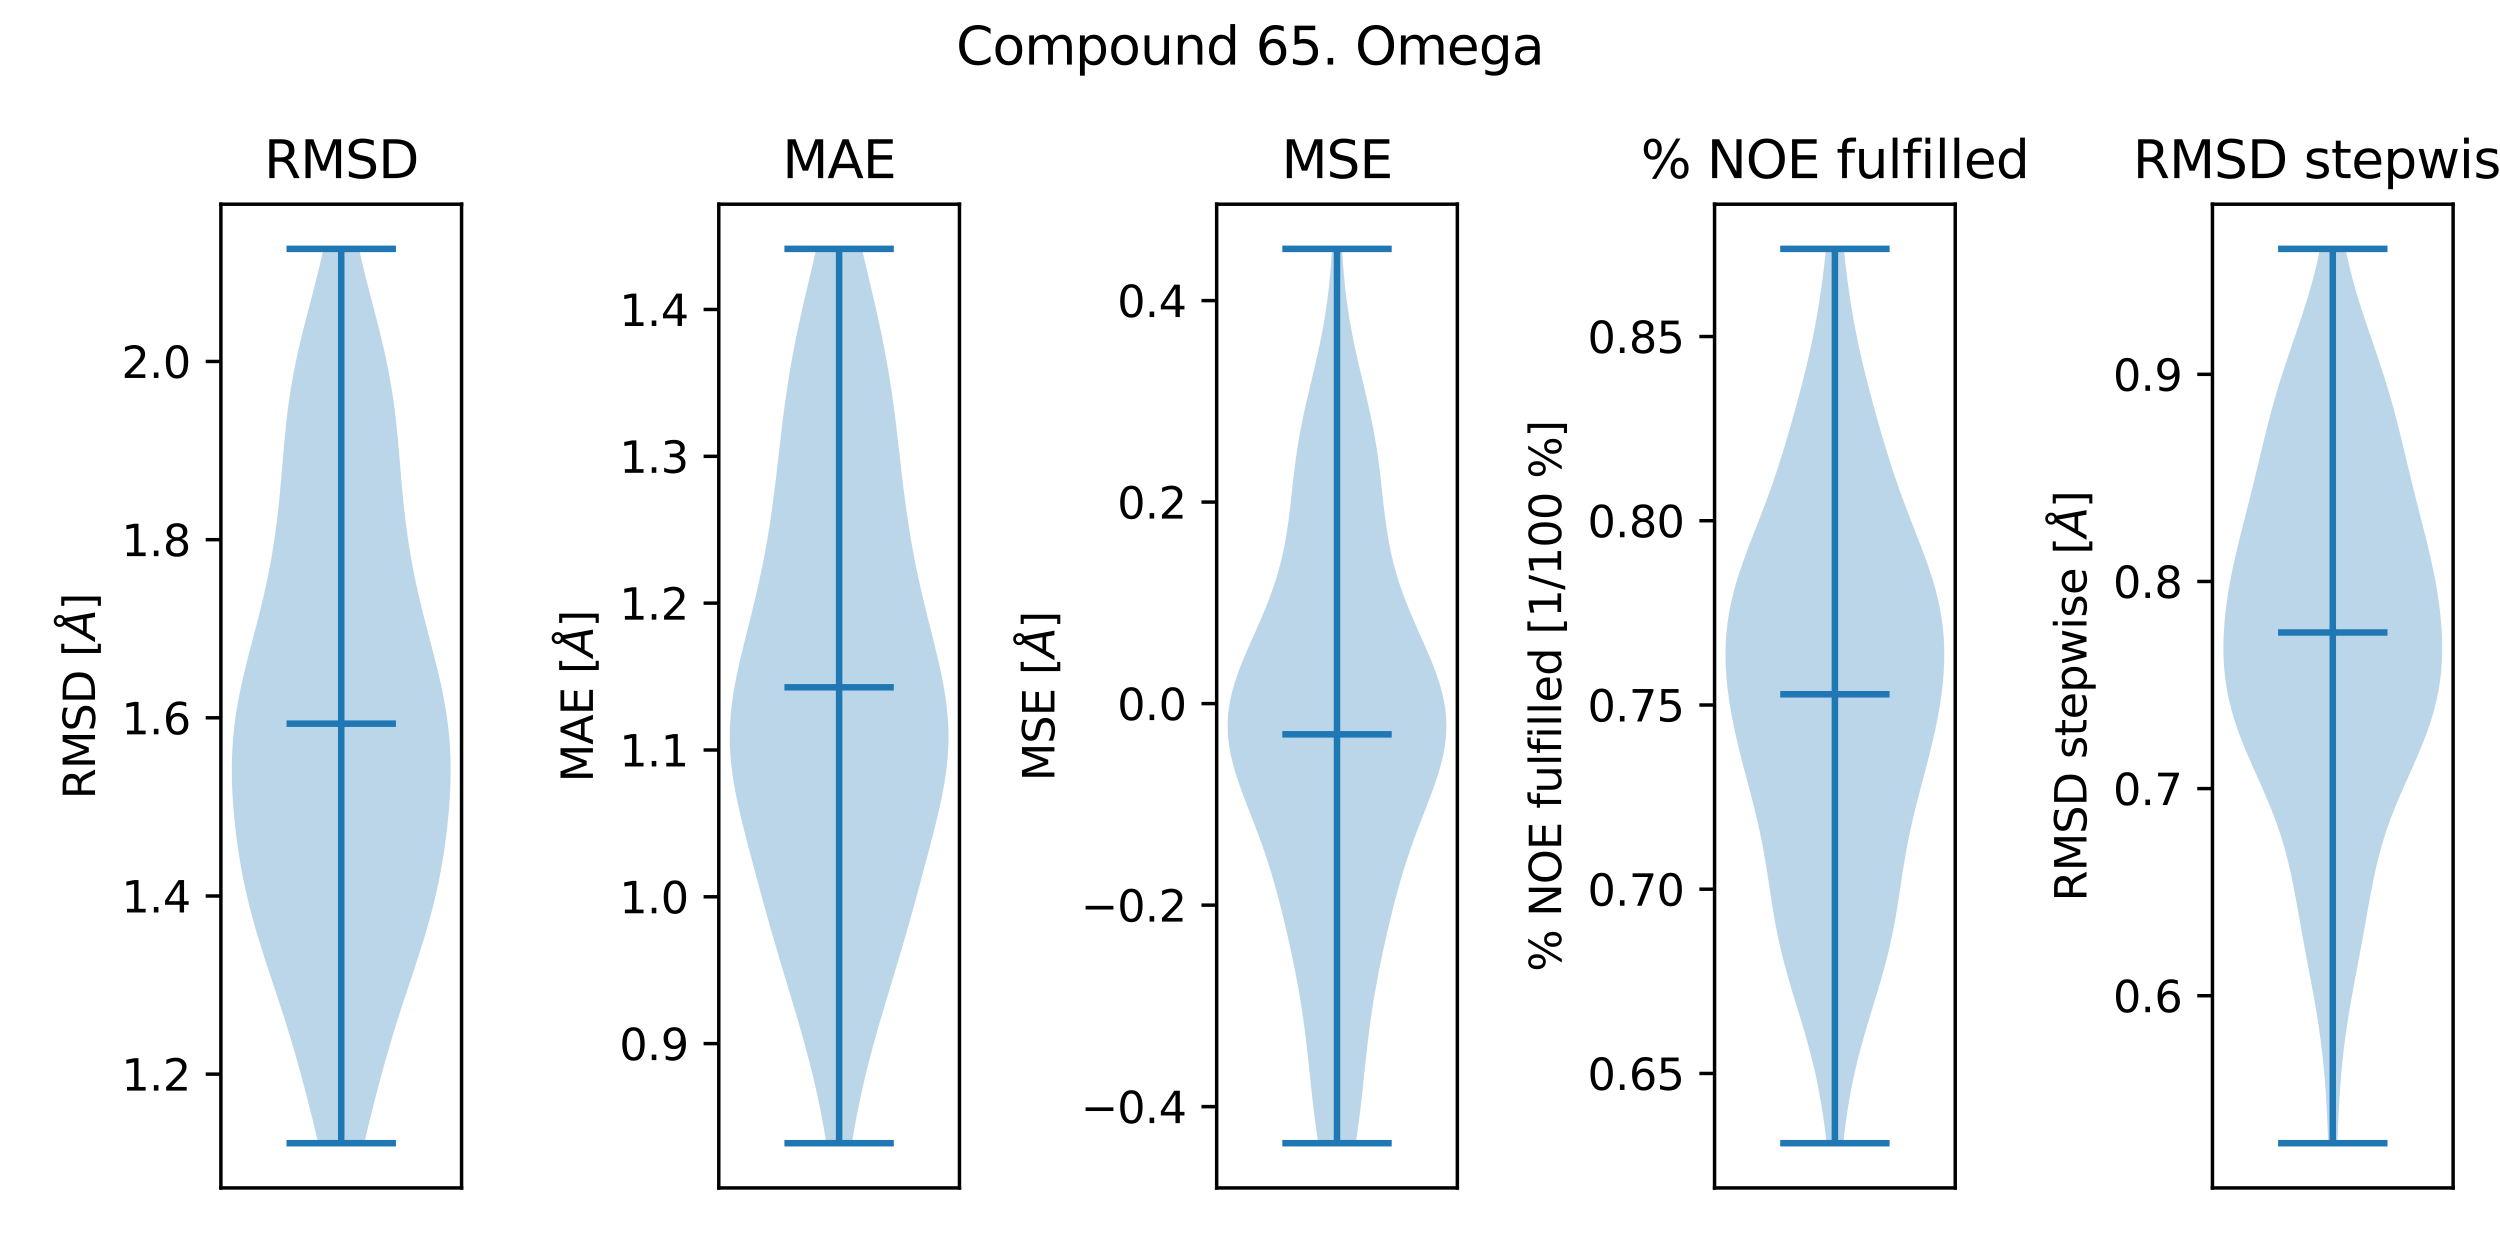<?xml version="1.0" encoding="utf-8" standalone="no"?>
<!DOCTYPE svg PUBLIC "-//W3C//DTD SVG 1.1//EN"
  "http://www.w3.org/Graphics/SVG/1.1/DTD/svg11.dtd">
<svg xmlns:xlink="http://www.w3.org/1999/xlink" width="576pt" height="288pt" viewBox="0 0 576 288" xmlns="http://www.w3.org/2000/svg" version="1.1">
 <defs>
  <style type="text/css">*{stroke-linejoin: round; stroke-linecap: butt}</style>
 </defs>
 <g id="figure_1">
  <g id="patch_1">
   <path d="M 0 288 
L 576 288 
L 576 0 
L 0 0 
z
" style="fill: #ffffff"/>
  </g>
  <g id="axes_1">
   <g id="patch_2">
    <path d="M 50.892 273.7 
L 106.344 273.7 
L 106.344 47.04 
L 50.892 47.04 
z
" style="fill: #ffffff"/>
   </g>
   <g id="PolyCollection_1">
    <path d="M 83.923 263.397 
L 73.314 263.397 
L 72.828 261.316 
L 72.329 259.235 
L 71.819 257.153 
L 71.298 255.072 
L 70.766 252.99 
L 70.223 250.909 
L 69.669 248.828 
L 69.103 246.746 
L 68.523 244.665 
L 67.93 242.584 
L 67.32 240.502 
L 66.695 238.421 
L 66.055 236.34 
L 65.399 234.258 
L 64.73 232.177 
L 64.05 230.096 
L 63.362 228.014 
L 62.67 225.933 
L 61.979 223.851 
L 61.294 221.77 
L 60.62 219.689 
L 59.963 217.607 
L 59.327 215.526 
L 58.716 213.445 
L 58.135 211.363 
L 57.586 209.282 
L 57.072 207.201 
L 56.592 205.119 
L 56.149 203.038 
L 55.741 200.957 
L 55.367 198.875 
L 55.026 196.794 
L 54.717 194.712 
L 54.44 192.631 
L 54.193 190.55 
L 53.977 188.468 
L 53.793 186.387 
L 53.642 184.306 
L 53.527 182.224 
L 53.449 180.143 
L 53.413 178.062 
L 53.421 175.98 
L 53.477 173.899 
L 53.582 171.817 
L 53.739 169.736 
L 53.949 167.655 
L 54.211 165.573 
L 54.524 163.492 
L 54.887 161.411 
L 55.294 159.329 
L 55.74 157.248 
L 56.221 155.167 
L 56.729 153.085 
L 57.257 151.004 
L 57.798 148.923 
L 58.344 146.841 
L 58.888 144.76 
L 59.425 142.678 
L 59.948 140.597 
L 60.454 138.516 
L 60.937 136.434 
L 61.395 134.353 
L 61.826 132.272 
L 62.229 130.19 
L 62.603 128.109 
L 62.948 126.028 
L 63.266 123.946 
L 63.557 121.865 
L 63.823 119.783 
L 64.065 117.702 
L 64.288 115.621 
L 64.493 113.539 
L 64.684 111.458 
L 64.865 109.377 
L 65.04 107.295 
L 65.215 105.214 
L 65.394 103.133 
L 65.583 101.051 
L 65.786 98.97 
L 66.008 96.889 
L 66.255 94.807 
L 66.529 92.726 
L 66.834 90.644 
L 67.171 88.563 
L 67.541 86.482 
L 67.945 84.4 
L 68.38 82.319 
L 68.844 80.238 
L 69.333 78.156 
L 69.844 76.075 
L 70.37 73.994 
L 70.908 71.912 
L 71.45 69.831 
L 71.992 67.75 
L 72.529 65.668 
L 73.054 63.587 
L 73.563 61.505 
L 74.053 59.424 
L 74.519 57.343 
L 82.718 57.343 
L 82.718 57.343 
L 83.184 59.424 
L 83.674 61.505 
L 84.183 63.587 
L 84.708 65.668 
L 85.244 67.75 
L 85.786 69.831 
L 86.329 71.912 
L 86.866 73.994 
L 87.393 76.075 
L 87.903 78.156 
L 88.393 80.238 
L 88.857 82.319 
L 89.292 84.4 
L 89.695 86.482 
L 90.066 88.563 
L 90.403 90.644 
L 90.707 92.726 
L 90.982 94.807 
L 91.228 96.889 
L 91.451 98.97 
L 91.654 101.051 
L 91.842 103.133 
L 92.022 105.214 
L 92.196 107.295 
L 92.372 109.377 
L 92.553 111.458 
L 92.744 113.539 
L 92.949 115.621 
L 93.171 117.702 
L 93.414 119.783 
L 93.68 121.865 
L 93.97 123.946 
L 94.288 126.028 
L 94.634 128.109 
L 95.008 130.19 
L 95.411 132.272 
L 95.842 134.353 
L 96.3 136.434 
L 96.783 138.516 
L 97.288 140.597 
L 97.811 142.678 
L 98.348 144.76 
L 98.893 146.841 
L 99.439 148.923 
L 99.98 151.004 
L 100.507 153.085 
L 101.015 155.167 
L 101.496 157.248 
L 101.943 159.329 
L 102.35 161.411 
L 102.712 163.492 
L 103.026 165.573 
L 103.288 167.655 
L 103.498 169.736 
L 103.655 171.817 
L 103.76 173.899 
L 103.815 175.98 
L 103.823 178.062 
L 103.787 180.143 
L 103.71 182.224 
L 103.595 184.306 
L 103.444 186.387 
L 103.26 188.468 
L 103.044 190.55 
L 102.797 192.631 
L 102.519 194.712 
L 102.211 196.794 
L 101.87 198.875 
L 101.496 200.957 
L 101.088 203.038 
L 100.644 205.119 
L 100.165 207.201 
L 99.65 209.282 
L 99.102 211.363 
L 98.52 213.445 
L 97.91 215.526 
L 97.274 217.607 
L 96.616 219.689 
L 95.942 221.77 
L 95.257 223.851 
L 94.566 225.933 
L 93.874 228.014 
L 93.187 230.096 
L 92.506 232.177 
L 91.837 234.258 
L 91.182 236.34 
L 90.541 238.421 
L 89.916 240.502 
L 89.307 242.584 
L 88.713 244.665 
L 88.133 246.746 
L 87.567 248.828 
L 87.013 250.909 
L 86.471 252.99 
L 85.939 255.072 
L 85.417 257.153 
L 84.907 259.235 
L 84.408 261.316 
L 83.923 263.397 
z
" clip-path="url(#pd93438b2d0)" style="fill: #1f77b4; fill-opacity: 0.3"/>
   </g>
   <g id="matplotlib.axis_1">
    <g id="ytick_1">
     <g id="line2d_1">
      <defs>
       <path id="m31f25fc651" d="M 0 0 
L -3.5 0 
" style="stroke: #000000; stroke-width: 0.8"/>
      </defs>
      <g>
       <use xlink:href="#m31f25fc651" x="50.892" y="247.482" style="stroke: #000000; stroke-width: 0.8"/>
      </g>
     </g>
     <g id="text_1">
      <!-- 1.2 -->
      <g transform="translate(27.989 251.282)scale(0.1 -0.1)">
       <defs>
        <path id="DejaVuSans-31" d="M 794 531 
L 1825 531 
L 1825 4091 
L 703 3866 
L 703 4441 
L 1819 4666 
L 2450 4666 
L 2450 531 
L 3481 531 
L 3481 0 
L 794 0 
L 794 531 
z
" transform="scale(0.016)"/>
        <path id="DejaVuSans-2e" d="M 684 794 
L 1344 794 
L 1344 0 
L 684 0 
L 684 794 
z
" transform="scale(0.016)"/>
        <path id="DejaVuSans-32" d="M 1228 531 
L 3431 531 
L 3431 0 
L 469 0 
L 469 531 
Q 828 903 1448 1529 
Q 2069 2156 2228 2338 
Q 2531 2678 2651 2914 
Q 2772 3150 2772 3378 
Q 2772 3750 2511 3984 
Q 2250 4219 1831 4219 
Q 1534 4219 1204 4116 
Q 875 4013 500 3803 
L 500 4441 
Q 881 4594 1212 4672 
Q 1544 4750 1819 4750 
Q 2544 4750 2975 4387 
Q 3406 4025 3406 3419 
Q 3406 3131 3298 2873 
Q 3191 2616 2906 2266 
Q 2828 2175 2409 1742 
Q 1991 1309 1228 531 
z
" transform="scale(0.016)"/>
       </defs>
       <use xlink:href="#DejaVuSans-31"/>
       <use xlink:href="#DejaVuSans-2e" x="63.623"/>
       <use xlink:href="#DejaVuSans-32" x="95.41"/>
      </g>
     </g>
    </g>
    <g id="ytick_2">
     <g id="line2d_2">
      <g>
       <use xlink:href="#m31f25fc651" x="50.892" y="206.433" style="stroke: #000000; stroke-width: 0.8"/>
      </g>
     </g>
     <g id="text_2">
      <!-- 1.4 -->
      <g transform="translate(27.989 210.232)scale(0.1 -0.1)">
       <defs>
        <path id="DejaVuSans-34" d="M 2419 4116 
L 825 1625 
L 2419 1625 
L 2419 4116 
z
M 2253 4666 
L 3047 4666 
L 3047 1625 
L 3713 1625 
L 3713 1100 
L 3047 1100 
L 3047 0 
L 2419 0 
L 2419 1100 
L 313 1100 
L 313 1709 
L 2253 4666 
z
" transform="scale(0.016)"/>
       </defs>
       <use xlink:href="#DejaVuSans-31"/>
       <use xlink:href="#DejaVuSans-2e" x="63.623"/>
       <use xlink:href="#DejaVuSans-34" x="95.41"/>
      </g>
     </g>
    </g>
    <g id="ytick_3">
     <g id="line2d_3">
      <g>
       <use xlink:href="#m31f25fc651" x="50.892" y="165.383" style="stroke: #000000; stroke-width: 0.8"/>
      </g>
     </g>
     <g id="text_3">
      <!-- 1.6 -->
      <g transform="translate(27.989 169.183)scale(0.1 -0.1)">
       <defs>
        <path id="DejaVuSans-36" d="M 2113 2584 
Q 1688 2584 1439 2293 
Q 1191 2003 1191 1497 
Q 1191 994 1439 701 
Q 1688 409 2113 409 
Q 2538 409 2786 701 
Q 3034 994 3034 1497 
Q 3034 2003 2786 2293 
Q 2538 2584 2113 2584 
z
M 3366 4563 
L 3366 3988 
Q 3128 4100 2886 4159 
Q 2644 4219 2406 4219 
Q 1781 4219 1451 3797 
Q 1122 3375 1075 2522 
Q 1259 2794 1537 2939 
Q 1816 3084 2150 3084 
Q 2853 3084 3261 2657 
Q 3669 2231 3669 1497 
Q 3669 778 3244 343 
Q 2819 -91 2113 -91 
Q 1303 -91 875 529 
Q 447 1150 447 2328 
Q 447 3434 972 4092 
Q 1497 4750 2381 4750 
Q 2619 4750 2861 4703 
Q 3103 4656 3366 4563 
z
" transform="scale(0.016)"/>
       </defs>
       <use xlink:href="#DejaVuSans-31"/>
       <use xlink:href="#DejaVuSans-2e" x="63.623"/>
       <use xlink:href="#DejaVuSans-36" x="95.41"/>
      </g>
     </g>
    </g>
    <g id="ytick_4">
     <g id="line2d_4">
      <g>
       <use xlink:href="#m31f25fc651" x="50.892" y="124.334" style="stroke: #000000; stroke-width: 0.8"/>
      </g>
     </g>
     <g id="text_4">
      <!-- 1.8 -->
      <g transform="translate(27.989 128.133)scale(0.1 -0.1)">
       <defs>
        <path id="DejaVuSans-38" d="M 2034 2216 
Q 1584 2216 1326 1975 
Q 1069 1734 1069 1313 
Q 1069 891 1326 650 
Q 1584 409 2034 409 
Q 2484 409 2743 651 
Q 3003 894 3003 1313 
Q 3003 1734 2745 1975 
Q 2488 2216 2034 2216 
z
M 1403 2484 
Q 997 2584 770 2862 
Q 544 3141 544 3541 
Q 544 4100 942 4425 
Q 1341 4750 2034 4750 
Q 2731 4750 3128 4425 
Q 3525 4100 3525 3541 
Q 3525 3141 3298 2862 
Q 3072 2584 2669 2484 
Q 3125 2378 3379 2068 
Q 3634 1759 3634 1313 
Q 3634 634 3220 271 
Q 2806 -91 2034 -91 
Q 1263 -91 848 271 
Q 434 634 434 1313 
Q 434 1759 690 2068 
Q 947 2378 1403 2484 
z
M 1172 3481 
Q 1172 3119 1398 2916 
Q 1625 2713 2034 2713 
Q 2441 2713 2670 2916 
Q 2900 3119 2900 3481 
Q 2900 3844 2670 4047 
Q 2441 4250 2034 4250 
Q 1625 4250 1398 4047 
Q 1172 3844 1172 3481 
z
" transform="scale(0.016)"/>
       </defs>
       <use xlink:href="#DejaVuSans-31"/>
       <use xlink:href="#DejaVuSans-2e" x="63.623"/>
       <use xlink:href="#DejaVuSans-38" x="95.41"/>
      </g>
     </g>
    </g>
    <g id="ytick_5">
     <g id="line2d_5">
      <g>
       <use xlink:href="#m31f25fc651" x="50.892" y="83.284" style="stroke: #000000; stroke-width: 0.8"/>
      </g>
     </g>
     <g id="text_5">
      <!-- 2.0 -->
      <g transform="translate(27.989 87.083)scale(0.1 -0.1)">
       <defs>
        <path id="DejaVuSans-30" d="M 2034 4250 
Q 1547 4250 1301 3770 
Q 1056 3291 1056 2328 
Q 1056 1369 1301 889 
Q 1547 409 2034 409 
Q 2525 409 2770 889 
Q 3016 1369 3016 2328 
Q 3016 3291 2770 3770 
Q 2525 4250 2034 4250 
z
M 2034 4750 
Q 2819 4750 3233 4129 
Q 3647 3509 3647 2328 
Q 3647 1150 3233 529 
Q 2819 -91 2034 -91 
Q 1250 -91 836 529 
Q 422 1150 422 2328 
Q 422 3509 836 4129 
Q 1250 4750 2034 4750 
z
" transform="scale(0.016)"/>
       </defs>
       <use xlink:href="#DejaVuSans-32"/>
       <use xlink:href="#DejaVuSans-2e" x="63.623"/>
       <use xlink:href="#DejaVuSans-30" x="95.41"/>
      </g>
     </g>
    </g>
    <g id="text_6">
     <!-- RMSD [$\AA$] -->
     <g transform="translate(21.91 184.12)rotate(-90)scale(0.1 -0.1)">
      <defs>
       <path id="DejaVuSans-52" d="M 2841 2188 
Q 3044 2119 3236 1894 
Q 3428 1669 3622 1275 
L 4263 0 
L 3584 0 
L 2988 1197 
Q 2756 1666 2539 1819 
Q 2322 1972 1947 1972 
L 1259 1972 
L 1259 0 
L 628 0 
L 628 4666 
L 2053 4666 
Q 2853 4666 3247 4331 
Q 3641 3997 3641 3322 
Q 3641 2881 3436 2590 
Q 3231 2300 2841 2188 
z
M 1259 4147 
L 1259 2491 
L 2053 2491 
Q 2509 2491 2742 2702 
Q 2975 2913 2975 3322 
Q 2975 3731 2742 3939 
Q 2509 4147 2053 4147 
L 1259 4147 
z
" transform="scale(0.016)"/>
       <path id="DejaVuSans-4d" d="M 628 4666 
L 1569 4666 
L 2759 1491 
L 3956 4666 
L 4897 4666 
L 4897 0 
L 4281 0 
L 4281 4097 
L 3078 897 
L 2444 897 
L 1241 4097 
L 1241 0 
L 628 0 
L 628 4666 
z
" transform="scale(0.016)"/>
       <path id="DejaVuSans-53" d="M 3425 4513 
L 3425 3897 
Q 3066 4069 2747 4153 
Q 2428 4238 2131 4238 
Q 1616 4238 1336 4038 
Q 1056 3838 1056 3469 
Q 1056 3159 1242 3001 
Q 1428 2844 1947 2747 
L 2328 2669 
Q 3034 2534 3370 2195 
Q 3706 1856 3706 1288 
Q 3706 609 3251 259 
Q 2797 -91 1919 -91 
Q 1588 -91 1214 -16 
Q 841 59 441 206 
L 441 856 
Q 825 641 1194 531 
Q 1563 422 1919 422 
Q 2459 422 2753 634 
Q 3047 847 3047 1241 
Q 3047 1584 2836 1778 
Q 2625 1972 2144 2069 
L 1759 2144 
Q 1053 2284 737 2584 
Q 422 2884 422 3419 
Q 422 4038 858 4394 
Q 1294 4750 2059 4750 
Q 2388 4750 2728 4690 
Q 3069 4631 3425 4513 
z
" transform="scale(0.016)"/>
       <path id="DejaVuSans-44" d="M 1259 4147 
L 1259 519 
L 2022 519 
Q 2988 519 3436 956 
Q 3884 1394 3884 2338 
Q 3884 3275 3436 3711 
Q 2988 4147 2022 4147 
L 1259 4147 
z
M 628 4666 
L 1925 4666 
Q 3281 4666 3915 4102 
Q 4550 3538 4550 2338 
Q 4550 1131 3912 565 
Q 3275 0 1925 0 
L 628 0 
L 628 4666 
z
" transform="scale(0.016)"/>
       <path id="DejaVuSans-20" transform="scale(0.016)"/>
       <path id="DejaVuSans-5b" d="M 550 4863 
L 1875 4863 
L 1875 4416 
L 1125 4416 
L 1125 -397 
L 1875 -397 
L 1875 -844 
L 550 -844 
L 550 4863 
z
" transform="scale(0.016)"/>
       <path id="DejaVuSans-Oblique-c5" d="M 3188 5081 
Q 3188 5278 3048 5417 
Q 2909 5556 2713 5556 
Q 2513 5556 2377 5420 
Q 2241 5284 2241 5081 
Q 2241 4884 2377 4746 
Q 2513 4609 2713 4609 
Q 2909 4609 3048 4746 
Q 3188 4884 3188 5081 
z
M 2203 4397 
Q 2034 4513 1945 4689 
Q 1856 4866 1856 5081 
Q 1856 5438 2106 5689 
Q 2356 5941 2713 5941 
Q 3069 5941 3320 5689 
Q 3572 5438 3572 5081 
Q 3572 4834 3458 4643 
Q 3344 4453 3128 4341 
L 3938 0 
L 3278 0 
L 3084 1197 
L 984 1197 
L 325 0 
L -341 0 
L 2203 4397 
z
M 2584 4044 
L 1275 1722 
L 2988 1722 
L 2584 4044 
z
" transform="scale(0.016)"/>
       <path id="DejaVuSans-5d" d="M 1947 4863 
L 1947 -844 
L 622 -844 
L 622 -397 
L 1369 -397 
L 1369 4416 
L 622 4416 
L 622 4863 
L 1947 4863 
z
" transform="scale(0.016)"/>
      </defs>
      <use xlink:href="#DejaVuSans-52" transform="translate(0 0.172)"/>
      <use xlink:href="#DejaVuSans-4d" transform="translate(69.482 0.172)"/>
      <use xlink:href="#DejaVuSans-53" transform="translate(155.762 0.172)"/>
      <use xlink:href="#DejaVuSans-44" transform="translate(219.238 0.172)"/>
      <use xlink:href="#DejaVuSans-20" transform="translate(296.24 0.172)"/>
      <use xlink:href="#DejaVuSans-5b" transform="translate(328.027 0.172)"/>
      <use xlink:href="#DejaVuSans-Oblique-c5" transform="translate(367.041 0.172)"/>
      <use xlink:href="#DejaVuSans-5d" transform="translate(435.449 0.172)"/>
     </g>
    </g>
   </g>
   <g id="LineCollection_1">
    <path d="M 66.016 166.73 
L 91.221 166.73 
" clip-path="url(#pd93438b2d0)" style="fill: none; stroke: #1f77b4; stroke-width: 1.5"/>
   </g>
   <g id="LineCollection_2">
    <path d="M 66.016 57.343 
L 91.221 57.343 
" clip-path="url(#pd93438b2d0)" style="fill: none; stroke: #1f77b4; stroke-width: 1.5"/>
   </g>
   <g id="LineCollection_3">
    <path d="M 66.016 263.397 
L 91.221 263.397 
" clip-path="url(#pd93438b2d0)" style="fill: none; stroke: #1f77b4; stroke-width: 1.5"/>
   </g>
   <g id="LineCollection_4">
    <path d="M 78.618 263.397 
L 78.618 57.343 
" clip-path="url(#pd93438b2d0)" style="fill: none; stroke: #1f77b4; stroke-width: 1.5"/>
   </g>
   <g id="patch_3">
    <path d="M 50.892 273.7 
L 50.892 47.04 
" style="fill: none; stroke: #000000; stroke-width: 0.8; stroke-linejoin: miter; stroke-linecap: square"/>
   </g>
   <g id="patch_4">
    <path d="M 106.344 273.7 
L 106.344 47.04 
" style="fill: none; stroke: #000000; stroke-width: 0.8; stroke-linejoin: miter; stroke-linecap: square"/>
   </g>
   <g id="patch_5">
    <path d="M 50.892 273.7 
L 106.344 273.7 
" style="fill: none; stroke: #000000; stroke-width: 0.8; stroke-linejoin: miter; stroke-linecap: square"/>
   </g>
   <g id="patch_6">
    <path d="M 50.892 47.04 
L 106.344 47.04 
" style="fill: none; stroke: #000000; stroke-width: 0.8; stroke-linejoin: miter; stroke-linecap: square"/>
   </g>
   <g id="text_7">
    <!-- RMSD -->
    <g transform="translate(60.843 41.04)scale(0.12 -0.12)">
     <use xlink:href="#DejaVuSans-52"/>
     <use xlink:href="#DejaVuSans-4d" x="69.482"/>
     <use xlink:href="#DejaVuSans-53" x="155.762"/>
     <use xlink:href="#DejaVuSans-44" x="219.238"/>
    </g>
   </g>
  </g>
  <g id="axes_2">
   <g id="patch_7">
    <path d="M 165.607 273.7 
L 221.058 273.7 
L 221.058 47.04 
L 165.607 47.04 
z
" style="fill: #ffffff"/>
   </g>
   <g id="PolyCollection_2">
    <path d="M 196.286 263.397 
L 190.378 263.397 
L 190.041 261.316 
L 189.679 259.235 
L 189.293 257.153 
L 188.883 255.072 
L 188.449 252.99 
L 187.991 250.909 
L 187.509 248.828 
L 187.006 246.746 
L 186.481 244.665 
L 185.936 242.584 
L 185.372 240.502 
L 184.793 238.421 
L 184.199 236.34 
L 183.593 234.258 
L 182.977 232.177 
L 182.354 230.096 
L 181.728 228.014 
L 181.099 225.933 
L 180.472 223.851 
L 179.847 221.77 
L 179.228 219.689 
L 178.615 217.607 
L 178.01 215.526 
L 177.414 213.445 
L 176.825 211.363 
L 176.245 209.282 
L 175.671 207.201 
L 175.103 205.119 
L 174.54 203.038 
L 173.98 200.957 
L 173.424 198.875 
L 172.872 196.794 
L 172.326 194.712 
L 171.787 192.631 
L 171.261 190.55 
L 170.752 188.468 
L 170.266 186.387 
L 169.812 184.306 
L 169.396 182.224 
L 169.027 180.143 
L 168.712 178.062 
L 168.46 175.98 
L 168.276 173.899 
L 168.164 171.817 
L 168.127 169.736 
L 168.167 167.655 
L 168.281 165.573 
L 168.468 163.492 
L 168.723 161.411 
L 169.039 159.329 
L 169.409 157.248 
L 169.825 155.167 
L 170.278 153.085 
L 170.761 151.004 
L 171.264 148.923 
L 171.78 146.841 
L 172.302 144.76 
L 172.824 142.678 
L 173.339 140.597 
L 173.843 138.516 
L 174.333 136.434 
L 174.805 134.353 
L 175.257 132.272 
L 175.688 130.19 
L 176.096 128.109 
L 176.482 126.028 
L 176.845 123.946 
L 177.187 121.865 
L 177.508 119.783 
L 177.81 117.702 
L 178.095 115.621 
L 178.365 113.539 
L 178.624 111.458 
L 178.873 109.377 
L 179.115 107.295 
L 179.354 105.214 
L 179.592 103.133 
L 179.833 101.051 
L 180.079 98.97 
L 180.333 96.889 
L 180.599 94.807 
L 180.878 92.726 
L 181.172 90.644 
L 181.483 88.563 
L 181.814 86.482 
L 182.163 84.4 
L 182.534 82.319 
L 182.924 80.238 
L 183.334 78.156 
L 183.762 76.075 
L 184.208 73.994 
L 184.669 71.912 
L 185.143 69.831 
L 185.626 67.75 
L 186.116 65.668 
L 186.61 63.587 
L 187.103 61.505 
L 187.592 59.424 
L 188.074 57.343 
L 198.591 57.343 
L 198.591 57.343 
L 199.072 59.424 
L 199.562 61.505 
L 200.055 63.587 
L 200.548 65.668 
L 201.038 67.75 
L 201.522 69.831 
L 201.995 71.912 
L 202.456 73.994 
L 202.902 76.075 
L 203.331 78.156 
L 203.741 80.238 
L 204.131 82.319 
L 204.501 84.4 
L 204.851 86.482 
L 205.181 88.563 
L 205.493 90.644 
L 205.787 92.726 
L 206.066 94.807 
L 206.331 96.889 
L 206.586 98.97 
L 206.832 101.051 
L 207.073 103.133 
L 207.311 105.214 
L 207.55 107.295 
L 207.792 109.377 
L 208.041 111.458 
L 208.299 113.539 
L 208.57 115.621 
L 208.855 117.702 
L 209.157 119.783 
L 209.478 121.865 
L 209.819 123.946 
L 210.183 126.028 
L 210.568 128.109 
L 210.977 130.19 
L 211.407 132.272 
L 211.859 134.353 
L 212.332 136.434 
L 212.821 138.516 
L 213.326 140.597 
L 213.841 142.678 
L 214.362 144.76 
L 214.884 146.841 
L 215.4 148.923 
L 215.904 151.004 
L 216.386 153.085 
L 216.84 155.167 
L 217.256 157.248 
L 217.626 159.329 
L 217.941 161.411 
L 218.196 163.492 
L 218.383 165.573 
L 218.498 167.655 
L 218.537 169.736 
L 218.501 171.817 
L 218.389 173.899 
L 218.204 175.98 
L 217.952 178.062 
L 217.638 180.143 
L 217.269 182.224 
L 216.853 184.306 
L 216.398 186.387 
L 215.913 188.468 
L 215.403 190.55 
L 214.877 192.631 
L 214.339 194.712 
L 213.792 196.794 
L 213.24 198.875 
L 212.684 200.957 
L 212.125 203.038 
L 211.561 205.119 
L 210.993 207.201 
L 210.42 209.282 
L 209.839 211.363 
L 209.251 213.445 
L 208.654 215.526 
L 208.049 217.607 
L 207.437 219.689 
L 206.817 221.77 
L 206.193 223.851 
L 205.565 225.933 
L 204.937 228.014 
L 204.31 230.096 
L 203.687 232.177 
L 203.072 234.258 
L 202.466 236.34 
L 201.872 238.421 
L 201.292 240.502 
L 200.729 242.584 
L 200.184 244.665 
L 199.659 246.746 
L 199.155 248.828 
L 198.674 250.909 
L 198.216 252.99 
L 197.782 255.072 
L 197.371 257.153 
L 196.986 259.235 
L 196.624 261.316 
L 196.286 263.397 
z
" clip-path="url(#p530f1dda89)" style="fill: #1f77b4; fill-opacity: 0.3"/>
   </g>
   <g id="matplotlib.axis_2">
    <g id="ytick_6">
     <g id="line2d_6">
      <g>
       <use xlink:href="#m31f25fc651" x="165.607" y="240.452" style="stroke: #000000; stroke-width: 0.8"/>
      </g>
     </g>
     <g id="text_8">
      <!-- 0.9 -->
      <g transform="translate(142.703 244.251)scale(0.1 -0.1)">
       <defs>
        <path id="DejaVuSans-39" d="M 703 97 
L 703 672 
Q 941 559 1184 500 
Q 1428 441 1663 441 
Q 2288 441 2617 861 
Q 2947 1281 2994 2138 
Q 2813 1869 2534 1725 
Q 2256 1581 1919 1581 
Q 1219 1581 811 2004 
Q 403 2428 403 3163 
Q 403 3881 828 4315 
Q 1253 4750 1959 4750 
Q 2769 4750 3195 4129 
Q 3622 3509 3622 2328 
Q 3622 1225 3098 567 
Q 2575 -91 1691 -91 
Q 1453 -91 1209 -44 
Q 966 3 703 97 
z
M 1959 2075 
Q 2384 2075 2632 2365 
Q 2881 2656 2881 3163 
Q 2881 3666 2632 3958 
Q 2384 4250 1959 4250 
Q 1534 4250 1286 3958 
Q 1038 3666 1038 3163 
Q 1038 2656 1286 2365 
Q 1534 2075 1959 2075 
z
" transform="scale(0.016)"/>
       </defs>
       <use xlink:href="#DejaVuSans-30"/>
       <use xlink:href="#DejaVuSans-2e" x="63.623"/>
       <use xlink:href="#DejaVuSans-39" x="95.41"/>
      </g>
     </g>
    </g>
    <g id="ytick_7">
     <g id="line2d_7">
      <g>
       <use xlink:href="#m31f25fc651" x="165.607" y="206.623" style="stroke: #000000; stroke-width: 0.8"/>
      </g>
     </g>
     <g id="text_9">
      <!-- 1.0 -->
      <g transform="translate(142.703 210.422)scale(0.1 -0.1)">
       <use xlink:href="#DejaVuSans-31"/>
       <use xlink:href="#DejaVuSans-2e" x="63.623"/>
       <use xlink:href="#DejaVuSans-30" x="95.41"/>
      </g>
     </g>
    </g>
    <g id="ytick_8">
     <g id="line2d_8">
      <g>
       <use xlink:href="#m31f25fc651" x="165.607" y="172.794" style="stroke: #000000; stroke-width: 0.8"/>
      </g>
     </g>
     <g id="text_10">
      <!-- 1.1 -->
      <g transform="translate(142.703 176.594)scale(0.1 -0.1)">
       <use xlink:href="#DejaVuSans-31"/>
       <use xlink:href="#DejaVuSans-2e" x="63.623"/>
       <use xlink:href="#DejaVuSans-31" x="95.41"/>
      </g>
     </g>
    </g>
    <g id="ytick_9">
     <g id="line2d_9">
      <g>
       <use xlink:href="#m31f25fc651" x="165.607" y="138.966" style="stroke: #000000; stroke-width: 0.8"/>
      </g>
     </g>
     <g id="text_11">
      <!-- 1.2 -->
      <g transform="translate(142.703 142.765)scale(0.1 -0.1)">
       <use xlink:href="#DejaVuSans-31"/>
       <use xlink:href="#DejaVuSans-2e" x="63.623"/>
       <use xlink:href="#DejaVuSans-32" x="95.41"/>
      </g>
     </g>
    </g>
    <g id="ytick_10">
     <g id="line2d_10">
      <g>
       <use xlink:href="#m31f25fc651" x="165.607" y="105.137" style="stroke: #000000; stroke-width: 0.8"/>
      </g>
     </g>
     <g id="text_12">
      <!-- 1.3 -->
      <g transform="translate(142.703 108.936)scale(0.1 -0.1)">
       <defs>
        <path id="DejaVuSans-33" d="M 2597 2516 
Q 3050 2419 3304 2112 
Q 3559 1806 3559 1356 
Q 3559 666 3084 287 
Q 2609 -91 1734 -91 
Q 1441 -91 1130 -33 
Q 819 25 488 141 
L 488 750 
Q 750 597 1062 519 
Q 1375 441 1716 441 
Q 2309 441 2620 675 
Q 2931 909 2931 1356 
Q 2931 1769 2642 2001 
Q 2353 2234 1838 2234 
L 1294 2234 
L 1294 2753 
L 1863 2753 
Q 2328 2753 2575 2939 
Q 2822 3125 2822 3475 
Q 2822 3834 2567 4026 
Q 2313 4219 1838 4219 
Q 1578 4219 1281 4162 
Q 984 4106 628 3988 
L 628 4550 
Q 988 4650 1302 4700 
Q 1616 4750 1894 4750 
Q 2613 4750 3031 4423 
Q 3450 4097 3450 3541 
Q 3450 3153 3228 2886 
Q 3006 2619 2597 2516 
z
" transform="scale(0.016)"/>
       </defs>
       <use xlink:href="#DejaVuSans-31"/>
       <use xlink:href="#DejaVuSans-2e" x="63.623"/>
       <use xlink:href="#DejaVuSans-33" x="95.41"/>
      </g>
     </g>
    </g>
    <g id="ytick_11">
     <g id="line2d_11">
      <g>
       <use xlink:href="#m31f25fc651" x="165.607" y="71.308" style="stroke: #000000; stroke-width: 0.8"/>
      </g>
     </g>
     <g id="text_13">
      <!-- 1.4 -->
      <g transform="translate(142.703 75.107)scale(0.1 -0.1)">
       <use xlink:href="#DejaVuSans-31"/>
       <use xlink:href="#DejaVuSans-2e" x="63.623"/>
       <use xlink:href="#DejaVuSans-34" x="95.41"/>
      </g>
     </g>
    </g>
    <g id="text_14">
     <!-- MAE [$\AA$] -->
     <g transform="translate(136.624 180.22)rotate(-90)scale(0.1 -0.1)">
      <defs>
       <path id="DejaVuSans-41" d="M 2188 4044 
L 1331 1722 
L 3047 1722 
L 2188 4044 
z
M 1831 4666 
L 2547 4666 
L 4325 0 
L 3669 0 
L 3244 1197 
L 1141 1197 
L 716 0 
L 50 0 
L 1831 4666 
z
" transform="scale(0.016)"/>
       <path id="DejaVuSans-45" d="M 628 4666 
L 3578 4666 
L 3578 4134 
L 1259 4134 
L 1259 2753 
L 3481 2753 
L 3481 2222 
L 1259 2222 
L 1259 531 
L 3634 531 
L 3634 0 
L 628 0 
L 628 4666 
z
" transform="scale(0.016)"/>
      </defs>
      <use xlink:href="#DejaVuSans-4d" transform="translate(0 0.172)"/>
      <use xlink:href="#DejaVuSans-41" transform="translate(86.279 0.172)"/>
      <use xlink:href="#DejaVuSans-45" transform="translate(154.688 0.172)"/>
      <use xlink:href="#DejaVuSans-20" transform="translate(217.871 0.172)"/>
      <use xlink:href="#DejaVuSans-5b" transform="translate(249.658 0.172)"/>
      <use xlink:href="#DejaVuSans-Oblique-c5" transform="translate(288.672 0.172)"/>
      <use xlink:href="#DejaVuSans-5d" transform="translate(357.08 0.172)"/>
     </g>
    </g>
   </g>
   <g id="LineCollection_5">
    <path d="M 180.73 158.355 
L 205.935 158.355 
" clip-path="url(#p530f1dda89)" style="fill: none; stroke: #1f77b4; stroke-width: 1.5"/>
   </g>
   <g id="LineCollection_6">
    <path d="M 180.73 57.343 
L 205.935 57.343 
" clip-path="url(#p530f1dda89)" style="fill: none; stroke: #1f77b4; stroke-width: 1.5"/>
   </g>
   <g id="LineCollection_7">
    <path d="M 180.73 263.397 
L 205.935 263.397 
" clip-path="url(#p530f1dda89)" style="fill: none; stroke: #1f77b4; stroke-width: 1.5"/>
   </g>
   <g id="LineCollection_8">
    <path d="M 193.332 263.397 
L 193.332 57.343 
" clip-path="url(#p530f1dda89)" style="fill: none; stroke: #1f77b4; stroke-width: 1.5"/>
   </g>
   <g id="patch_8">
    <path d="M 165.607 273.7 
L 165.607 47.04 
" style="fill: none; stroke: #000000; stroke-width: 0.8; stroke-linejoin: miter; stroke-linecap: square"/>
   </g>
   <g id="patch_9">
    <path d="M 221.058 273.7 
L 221.058 47.04 
" style="fill: none; stroke: #000000; stroke-width: 0.8; stroke-linejoin: miter; stroke-linecap: square"/>
   </g>
   <g id="patch_10">
    <path d="M 165.607 273.7 
L 221.058 273.7 
" style="fill: none; stroke: #000000; stroke-width: 0.8; stroke-linejoin: miter; stroke-linecap: square"/>
   </g>
   <g id="patch_11">
    <path d="M 165.607 47.04 
L 221.058 47.04 
" style="fill: none; stroke: #000000; stroke-width: 0.8; stroke-linejoin: miter; stroke-linecap: square"/>
   </g>
   <g id="text_15">
    <!-- MAE -->
    <g transform="translate(180.26 41.04)scale(0.12 -0.12)">
     <use xlink:href="#DejaVuSans-4d"/>
     <use xlink:href="#DejaVuSans-41" x="86.279"/>
     <use xlink:href="#DejaVuSans-45" x="154.688"/>
    </g>
   </g>
  </g>
  <g id="axes_3">
   <g id="patch_12">
    <path d="M 280.32 273.7 
L 335.772 273.7 
L 335.772 47.04 
L 280.32 47.04 
z
" style="fill: #ffffff"/>
   </g>
   <g id="PolyCollection_3">
    <path d="M 312.37 263.397 
L 303.722 263.397 
L 303.419 261.316 
L 303.131 259.235 
L 302.858 257.153 
L 302.601 255.072 
L 302.358 252.99 
L 302.127 250.909 
L 301.903 248.828 
L 301.684 246.746 
L 301.464 244.665 
L 301.238 242.584 
L 301.003 240.502 
L 300.753 238.421 
L 300.484 236.34 
L 300.196 234.258 
L 299.884 232.177 
L 299.55 230.096 
L 299.192 228.014 
L 298.812 225.933 
L 298.412 223.851 
L 297.992 221.77 
L 297.555 219.689 
L 297.103 217.607 
L 296.636 215.526 
L 296.155 213.445 
L 295.658 211.363 
L 295.144 209.282 
L 294.609 207.201 
L 294.052 205.119 
L 293.467 203.038 
L 292.851 200.957 
L 292.2 198.875 
L 291.514 196.794 
L 290.792 194.712 
L 290.037 192.631 
L 289.254 190.55 
L 288.452 188.468 
L 287.641 186.387 
L 286.838 184.306 
L 286.058 182.224 
L 285.32 180.143 
L 284.645 178.062 
L 284.051 175.98 
L 283.559 173.899 
L 283.185 171.817 
L 282.942 169.736 
L 282.841 167.655 
L 282.887 165.573 
L 283.081 163.492 
L 283.419 161.411 
L 283.893 159.329 
L 284.488 157.248 
L 285.191 155.167 
L 285.98 153.085 
L 286.835 151.004 
L 287.736 148.923 
L 288.659 146.841 
L 289.586 144.76 
L 290.497 142.678 
L 291.376 140.597 
L 292.21 138.516 
L 292.987 136.434 
L 293.702 134.353 
L 294.348 132.272 
L 294.924 130.19 
L 295.433 128.109 
L 295.877 126.028 
L 296.263 123.946 
L 296.597 121.865 
L 296.89 119.783 
L 297.151 117.702 
L 297.391 115.621 
L 297.62 113.539 
L 297.849 111.458 
L 298.088 109.377 
L 298.344 107.295 
L 298.625 105.214 
L 298.937 103.133 
L 299.281 101.051 
L 299.659 98.97 
L 300.07 96.889 
L 300.51 94.807 
L 300.975 92.726 
L 301.458 90.644 
L 301.951 88.563 
L 302.448 86.482 
L 302.939 84.4 
L 303.418 82.319 
L 303.877 80.238 
L 304.311 78.156 
L 304.715 76.075 
L 305.086 73.994 
L 305.422 71.912 
L 305.723 69.831 
L 305.99 67.75 
L 306.224 65.668 
L 306.428 63.587 
L 306.605 61.505 
L 306.76 59.424 
L 306.894 57.343 
L 309.198 57.343 
L 309.198 57.343 
L 309.333 59.424 
L 309.487 61.505 
L 309.665 63.587 
L 309.869 65.668 
L 310.103 67.75 
L 310.369 69.831 
L 310.67 71.912 
L 311.006 73.994 
L 311.377 76.075 
L 311.781 78.156 
L 312.215 80.238 
L 312.674 82.319 
L 313.153 84.4 
L 313.645 86.482 
L 314.141 88.563 
L 314.635 90.644 
L 315.118 92.726 
L 315.582 94.807 
L 316.023 96.889 
L 316.433 98.97 
L 316.811 101.051 
L 317.156 103.133 
L 317.467 105.214 
L 317.748 107.295 
L 318.005 109.377 
L 318.243 111.458 
L 318.472 113.539 
L 318.702 115.621 
L 318.941 117.702 
L 319.202 119.783 
L 319.495 121.865 
L 319.83 123.946 
L 320.215 126.028 
L 320.66 128.109 
L 321.168 130.19 
L 321.745 132.272 
L 322.391 134.353 
L 323.105 136.434 
L 323.883 138.516 
L 324.716 140.597 
L 325.595 142.678 
L 326.506 144.76 
L 327.433 146.841 
L 328.357 148.923 
L 329.257 151.004 
L 330.113 153.085 
L 330.902 155.167 
L 331.604 157.248 
L 332.2 159.329 
L 332.673 161.411 
L 333.011 163.492 
L 333.205 165.573 
L 333.251 167.655 
L 333.15 169.736 
L 332.908 171.817 
L 332.533 173.899 
L 332.041 175.98 
L 331.448 178.062 
L 330.772 180.143 
L 330.035 182.224 
L 329.255 184.306 
L 328.451 186.387 
L 327.641 188.468 
L 326.838 190.55 
L 326.055 192.631 
L 325.3 194.712 
L 324.578 196.794 
L 323.892 198.875 
L 323.242 200.957 
L 322.626 203.038 
L 322.041 205.119 
L 321.483 207.201 
L 320.949 209.282 
L 320.435 211.363 
L 319.938 213.445 
L 319.456 215.526 
L 318.989 217.607 
L 318.537 219.689 
L 318.1 221.77 
L 317.681 223.851 
L 317.28 225.933 
L 316.9 228.014 
L 316.543 230.096 
L 316.208 232.177 
L 315.897 234.258 
L 315.608 236.34 
L 315.34 238.421 
L 315.09 240.502 
L 314.854 242.584 
L 314.629 244.665 
L 314.408 246.746 
L 314.189 248.828 
L 313.966 250.909 
L 313.734 252.99 
L 313.491 255.072 
L 313.234 257.153 
L 312.961 259.235 
L 312.673 261.316 
L 312.37 263.397 
z
" clip-path="url(#p473c108564)" style="fill: #1f77b4; fill-opacity: 0.3"/>
   </g>
   <g id="matplotlib.axis_3">
    <g id="ytick_12">
     <g id="line2d_12">
      <g>
       <use xlink:href="#m31f25fc651" x="280.32" y="254.968" style="stroke: #000000; stroke-width: 0.8"/>
      </g>
     </g>
     <g id="text_16">
      <!-- −0.4 -->
      <g transform="translate(249.038 258.767)scale(0.1 -0.1)">
       <defs>
        <path id="DejaVuSans-2212" d="M 678 2272 
L 4684 2272 
L 4684 1741 
L 678 1741 
L 678 2272 
z
" transform="scale(0.016)"/>
       </defs>
       <use xlink:href="#DejaVuSans-2212"/>
       <use xlink:href="#DejaVuSans-30" x="83.789"/>
       <use xlink:href="#DejaVuSans-2e" x="147.412"/>
       <use xlink:href="#DejaVuSans-34" x="179.199"/>
      </g>
     </g>
    </g>
    <g id="ytick_13">
     <g id="line2d_13">
      <g>
       <use xlink:href="#m31f25fc651" x="280.32" y="208.539" style="stroke: #000000; stroke-width: 0.8"/>
      </g>
     </g>
     <g id="text_17">
      <!-- −0.2 -->
      <g transform="translate(249.038 212.339)scale(0.1 -0.1)">
       <use xlink:href="#DejaVuSans-2212"/>
       <use xlink:href="#DejaVuSans-30" x="83.789"/>
       <use xlink:href="#DejaVuSans-2e" x="147.412"/>
       <use xlink:href="#DejaVuSans-32" x="179.199"/>
      </g>
     </g>
    </g>
    <g id="ytick_14">
     <g id="line2d_14">
      <g>
       <use xlink:href="#m31f25fc651" x="280.32" y="162.111" style="stroke: #000000; stroke-width: 0.8"/>
      </g>
     </g>
     <g id="text_18">
      <!-- 0.0 -->
      <g transform="translate(257.417 165.91)scale(0.1 -0.1)">
       <use xlink:href="#DejaVuSans-30"/>
       <use xlink:href="#DejaVuSans-2e" x="63.623"/>
       <use xlink:href="#DejaVuSans-30" x="95.41"/>
      </g>
     </g>
    </g>
    <g id="ytick_15">
     <g id="line2d_15">
      <g>
       <use xlink:href="#m31f25fc651" x="280.32" y="115.682" style="stroke: #000000; stroke-width: 0.8"/>
      </g>
     </g>
     <g id="text_19">
      <!-- 0.2 -->
      <g transform="translate(257.417 119.481)scale(0.1 -0.1)">
       <use xlink:href="#DejaVuSans-30"/>
       <use xlink:href="#DejaVuSans-2e" x="63.623"/>
       <use xlink:href="#DejaVuSans-32" x="95.41"/>
      </g>
     </g>
    </g>
    <g id="ytick_16">
     <g id="line2d_16">
      <g>
       <use xlink:href="#m31f25fc651" x="280.32" y="69.253" style="stroke: #000000; stroke-width: 0.8"/>
      </g>
     </g>
     <g id="text_20">
      <!-- 0.4 -->
      <g transform="translate(257.417 73.052)scale(0.1 -0.1)">
       <use xlink:href="#DejaVuSans-30"/>
       <use xlink:href="#DejaVuSans-2e" x="63.623"/>
       <use xlink:href="#DejaVuSans-34" x="95.41"/>
      </g>
     </g>
    </g>
    <g id="text_21">
     <!-- MSE [$\AA$] -->
     <g transform="translate(242.958 179.97)rotate(-90)scale(0.1 -0.1)">
      <use xlink:href="#DejaVuSans-4d" transform="translate(0 0.172)"/>
      <use xlink:href="#DejaVuSans-53" transform="translate(86.279 0.172)"/>
      <use xlink:href="#DejaVuSans-45" transform="translate(149.756 0.172)"/>
      <use xlink:href="#DejaVuSans-20" transform="translate(212.939 0.172)"/>
      <use xlink:href="#DejaVuSans-5b" transform="translate(244.727 0.172)"/>
      <use xlink:href="#DejaVuSans-Oblique-c5" transform="translate(283.74 0.172)"/>
      <use xlink:href="#DejaVuSans-5d" transform="translate(352.148 0.172)"/>
     </g>
    </g>
   </g>
   <g id="LineCollection_9">
    <path d="M 295.444 169.192 
L 320.649 169.192 
" clip-path="url(#p473c108564)" style="fill: none; stroke: #1f77b4; stroke-width: 1.5"/>
   </g>
   <g id="LineCollection_10">
    <path d="M 295.444 57.343 
L 320.649 57.343 
" clip-path="url(#p473c108564)" style="fill: none; stroke: #1f77b4; stroke-width: 1.5"/>
   </g>
   <g id="LineCollection_11">
    <path d="M 295.444 263.397 
L 320.649 263.397 
" clip-path="url(#p473c108564)" style="fill: none; stroke: #1f77b4; stroke-width: 1.5"/>
   </g>
   <g id="LineCollection_12">
    <path d="M 308.046 263.397 
L 308.046 57.343 
" clip-path="url(#p473c108564)" style="fill: none; stroke: #1f77b4; stroke-width: 1.5"/>
   </g>
   <g id="patch_13">
    <path d="M 280.32 273.7 
L 280.32 47.04 
" style="fill: none; stroke: #000000; stroke-width: 0.8; stroke-linejoin: miter; stroke-linecap: square"/>
   </g>
   <g id="patch_14">
    <path d="M 335.772 273.7 
L 335.772 47.04 
" style="fill: none; stroke: #000000; stroke-width: 0.8; stroke-linejoin: miter; stroke-linecap: square"/>
   </g>
   <g id="patch_15">
    <path d="M 280.32 273.7 
L 335.772 273.7 
" style="fill: none; stroke: #000000; stroke-width: 0.8; stroke-linejoin: miter; stroke-linecap: square"/>
   </g>
   <g id="patch_16">
    <path d="M 280.32 47.04 
L 335.772 47.04 
" style="fill: none; stroke: #000000; stroke-width: 0.8; stroke-linejoin: miter; stroke-linecap: square"/>
   </g>
   <g id="text_22">
    <!-- MSE -->
    <g transform="translate(295.269 41.04)scale(0.12 -0.12)">
     <use xlink:href="#DejaVuSans-4d"/>
     <use xlink:href="#DejaVuSans-53" x="86.279"/>
     <use xlink:href="#DejaVuSans-45" x="149.756"/>
    </g>
   </g>
  </g>
  <g id="axes_4">
   <g id="patch_17">
    <path d="M 395.034 273.7 
L 450.486 273.7 
L 450.486 47.04 
L 395.034 47.04 
z
" style="fill: #ffffff"/>
   </g>
   <g id="PolyCollection_4">
    <path d="M 424.686 263.397 
L 420.834 263.397 
L 420.597 261.316 
L 420.334 259.235 
L 420.045 257.153 
L 419.727 255.072 
L 419.376 252.99 
L 418.991 250.909 
L 418.57 248.828 
L 418.113 246.746 
L 417.62 244.665 
L 417.092 242.584 
L 416.531 240.502 
L 415.943 238.421 
L 415.332 236.34 
L 414.705 234.258 
L 414.069 232.177 
L 413.433 230.096 
L 412.804 228.014 
L 412.19 225.933 
L 411.6 223.851 
L 411.04 221.77 
L 410.514 219.689 
L 410.025 217.607 
L 409.574 215.526 
L 409.16 213.445 
L 408.78 211.363 
L 408.427 209.282 
L 408.096 207.201 
L 407.776 205.119 
L 407.461 203.038 
L 407.14 200.957 
L 406.805 198.875 
L 406.449 196.794 
L 406.068 194.712 
L 405.656 192.631 
L 405.213 190.55 
L 404.739 188.468 
L 404.237 186.387 
L 403.713 184.306 
L 403.171 182.224 
L 402.62 180.143 
L 402.067 178.062 
L 401.519 175.98 
L 400.985 173.899 
L 400.471 171.817 
L 399.984 169.736 
L 399.528 167.655 
L 399.109 165.573 
L 398.731 163.492 
L 398.398 161.411 
L 398.114 159.329 
L 397.883 157.248 
L 397.71 155.167 
L 397.599 153.085 
L 397.555 151.004 
L 397.583 148.923 
L 397.687 146.841 
L 397.87 144.76 
L 398.136 142.678 
L 398.483 140.597 
L 398.912 138.516 
L 399.418 136.434 
L 399.997 134.353 
L 400.64 132.272 
L 401.339 130.19 
L 402.084 128.109 
L 402.862 126.028 
L 403.662 123.946 
L 404.472 121.865 
L 405.283 119.783 
L 406.084 117.702 
L 406.87 115.621 
L 407.633 113.539 
L 408.372 111.458 
L 409.085 109.377 
L 409.772 107.295 
L 410.434 105.214 
L 411.076 103.133 
L 411.698 101.051 
L 412.305 98.97 
L 412.899 96.889 
L 413.48 94.807 
L 414.05 92.726 
L 414.608 90.644 
L 415.152 88.563 
L 415.681 86.482 
L 416.191 84.4 
L 416.682 82.319 
L 417.149 80.238 
L 417.592 78.156 
L 418.009 76.075 
L 418.4 73.994 
L 418.765 71.912 
L 419.105 69.831 
L 419.421 67.75 
L 419.715 65.668 
L 419.989 63.587 
L 420.245 61.505 
L 420.485 59.424 
L 420.709 57.343 
L 424.811 57.343 
L 424.811 57.343 
L 425.036 59.424 
L 425.275 61.505 
L 425.531 63.587 
L 425.805 65.668 
L 426.099 67.75 
L 426.416 69.831 
L 426.755 71.912 
L 427.12 73.994 
L 427.511 76.075 
L 427.928 78.156 
L 428.371 80.238 
L 428.839 82.319 
L 429.329 84.4 
L 429.84 86.482 
L 430.369 88.563 
L 430.913 90.644 
L 431.471 92.726 
L 432.04 94.807 
L 432.622 96.889 
L 433.215 98.97 
L 433.822 101.051 
L 434.445 103.133 
L 435.086 105.214 
L 435.749 107.295 
L 436.436 109.377 
L 437.148 111.458 
L 437.887 113.539 
L 438.651 115.621 
L 439.436 117.702 
L 440.238 119.783 
L 441.048 121.865 
L 441.859 123.946 
L 442.659 126.028 
L 443.437 128.109 
L 444.181 130.19 
L 444.88 132.272 
L 445.524 134.353 
L 446.102 136.434 
L 446.609 138.516 
L 447.037 140.597 
L 447.385 142.678 
L 447.65 144.76 
L 447.833 146.841 
L 447.937 148.923 
L 447.965 151.004 
L 447.922 153.085 
L 447.811 155.167 
L 447.638 157.248 
L 447.407 159.329 
L 447.123 161.411 
L 446.79 163.492 
L 446.412 165.573 
L 445.993 167.655 
L 445.537 169.736 
L 445.049 171.817 
L 444.535 173.899 
L 444.001 175.98 
L 443.454 178.062 
L 442.9 180.143 
L 442.349 182.224 
L 441.808 184.306 
L 441.283 186.387 
L 440.782 188.468 
L 440.308 190.55 
L 439.865 192.631 
L 439.453 194.712 
L 439.071 196.794 
L 438.716 198.875 
L 438.381 200.957 
L 438.06 203.038 
L 437.744 205.119 
L 437.425 207.201 
L 437.093 209.282 
L 436.741 211.363 
L 436.36 213.445 
L 435.946 215.526 
L 435.496 217.607 
L 435.007 219.689 
L 434.481 221.77 
L 433.92 223.851 
L 433.33 225.933 
L 432.717 228.014 
L 432.088 230.096 
L 431.451 232.177 
L 430.815 234.258 
L 430.188 236.34 
L 429.577 238.421 
L 428.989 240.502 
L 428.429 242.584 
L 427.901 244.665 
L 427.407 246.746 
L 426.95 248.828 
L 426.529 250.909 
L 426.145 252.99 
L 425.794 255.072 
L 425.475 257.153 
L 425.186 259.235 
L 424.924 261.316 
L 424.686 263.397 
z
" clip-path="url(#p3f5f574336)" style="fill: #1f77b4; fill-opacity: 0.3"/>
   </g>
   <g id="matplotlib.axis_4">
    <g id="ytick_17">
     <g id="line2d_17">
      <g>
       <use xlink:href="#m31f25fc651" x="395.034" y="247.325" style="stroke: #000000; stroke-width: 0.8"/>
      </g>
     </g>
     <g id="text_23">
      <!-- 0.65 -->
      <g transform="translate(365.769 251.124)scale(0.1 -0.1)">
       <defs>
        <path id="DejaVuSans-35" d="M 691 4666 
L 3169 4666 
L 3169 4134 
L 1269 4134 
L 1269 2991 
Q 1406 3038 1543 3061 
Q 1681 3084 1819 3084 
Q 2600 3084 3056 2656 
Q 3513 2228 3513 1497 
Q 3513 744 3044 326 
Q 2575 -91 1722 -91 
Q 1428 -91 1123 -41 
Q 819 9 494 109 
L 494 744 
Q 775 591 1075 516 
Q 1375 441 1709 441 
Q 2250 441 2565 725 
Q 2881 1009 2881 1497 
Q 2881 1984 2565 2268 
Q 2250 2553 1709 2553 
Q 1456 2553 1204 2497 
Q 953 2441 691 2322 
L 691 4666 
z
" transform="scale(0.016)"/>
       </defs>
       <use xlink:href="#DejaVuSans-30"/>
       <use xlink:href="#DejaVuSans-2e" x="63.623"/>
       <use xlink:href="#DejaVuSans-36" x="95.41"/>
       <use xlink:href="#DejaVuSans-35" x="159.033"/>
      </g>
     </g>
    </g>
    <g id="ytick_18">
     <g id="line2d_18">
      <g>
       <use xlink:href="#m31f25fc651" x="395.034" y="204.878" style="stroke: #000000; stroke-width: 0.8"/>
      </g>
     </g>
     <g id="text_24">
      <!-- 0.70 -->
      <g transform="translate(365.769 208.677)scale(0.1 -0.1)">
       <defs>
        <path id="DejaVuSans-37" d="M 525 4666 
L 3525 4666 
L 3525 4397 
L 1831 0 
L 1172 0 
L 2766 4134 
L 525 4134 
L 525 4666 
z
" transform="scale(0.016)"/>
       </defs>
       <use xlink:href="#DejaVuSans-30"/>
       <use xlink:href="#DejaVuSans-2e" x="63.623"/>
       <use xlink:href="#DejaVuSans-37" x="95.41"/>
       <use xlink:href="#DejaVuSans-30" x="159.033"/>
      </g>
     </g>
    </g>
    <g id="ytick_19">
     <g id="line2d_19">
      <g>
       <use xlink:href="#m31f25fc651" x="395.034" y="162.431" style="stroke: #000000; stroke-width: 0.8"/>
      </g>
     </g>
     <g id="text_25">
      <!-- 0.75 -->
      <g transform="translate(365.769 166.23)scale(0.1 -0.1)">
       <use xlink:href="#DejaVuSans-30"/>
       <use xlink:href="#DejaVuSans-2e" x="63.623"/>
       <use xlink:href="#DejaVuSans-37" x="95.41"/>
       <use xlink:href="#DejaVuSans-35" x="159.033"/>
      </g>
     </g>
    </g>
    <g id="ytick_20">
     <g id="line2d_20">
      <g>
       <use xlink:href="#m31f25fc651" x="395.034" y="119.983" style="stroke: #000000; stroke-width: 0.8"/>
      </g>
     </g>
     <g id="text_26">
      <!-- 0.80 -->
      <g transform="translate(365.769 123.783)scale(0.1 -0.1)">
       <use xlink:href="#DejaVuSans-30"/>
       <use xlink:href="#DejaVuSans-2e" x="63.623"/>
       <use xlink:href="#DejaVuSans-38" x="95.41"/>
       <use xlink:href="#DejaVuSans-30" x="159.033"/>
      </g>
     </g>
    </g>
    <g id="ytick_21">
     <g id="line2d_21">
      <g>
       <use xlink:href="#m31f25fc651" x="395.034" y="77.536" style="stroke: #000000; stroke-width: 0.8"/>
      </g>
     </g>
     <g id="text_27">
      <!-- 0.85 -->
      <g transform="translate(365.769 81.335)scale(0.1 -0.1)">
       <use xlink:href="#DejaVuSans-30"/>
       <use xlink:href="#DejaVuSans-2e" x="63.623"/>
       <use xlink:href="#DejaVuSans-38" x="95.41"/>
       <use xlink:href="#DejaVuSans-35" x="159.033"/>
      </g>
     </g>
    </g>
    <g id="text_28">
     <!-- % NOE fulfilled [1/100 %] -->
     <g transform="translate(359.689 223.871)rotate(-90)scale(0.1 -0.1)">
      <defs>
       <path id="DejaVuSans-25" d="M 4653 2053 
Q 4381 2053 4226 1822 
Q 4072 1591 4072 1178 
Q 4072 772 4226 539 
Q 4381 306 4653 306 
Q 4919 306 5073 539 
Q 5228 772 5228 1178 
Q 5228 1588 5073 1820 
Q 4919 2053 4653 2053 
z
M 4653 2450 
Q 5147 2450 5437 2106 
Q 5728 1763 5728 1178 
Q 5728 594 5436 251 
Q 5144 -91 4653 -91 
Q 4153 -91 3862 251 
Q 3572 594 3572 1178 
Q 3572 1766 3864 2108 
Q 4156 2450 4653 2450 
z
M 1428 4353 
Q 1159 4353 1004 4120 
Q 850 3888 850 3481 
Q 850 3069 1003 2837 
Q 1156 2606 1428 2606 
Q 1700 2606 1854 2837 
Q 2009 3069 2009 3481 
Q 2009 3884 1853 4118 
Q 1697 4353 1428 4353 
z
M 4250 4750 
L 4750 4750 
L 1831 -91 
L 1331 -91 
L 4250 4750 
z
M 1428 4750 
Q 1922 4750 2215 4408 
Q 2509 4066 2509 3481 
Q 2509 2891 2217 2550 
Q 1925 2209 1428 2209 
Q 931 2209 642 2551 
Q 353 2894 353 3481 
Q 353 4063 643 4406 
Q 934 4750 1428 4750 
z
" transform="scale(0.016)"/>
       <path id="DejaVuSans-4e" d="M 628 4666 
L 1478 4666 
L 3547 763 
L 3547 4666 
L 4159 4666 
L 4159 0 
L 3309 0 
L 1241 3903 
L 1241 0 
L 628 0 
L 628 4666 
z
" transform="scale(0.016)"/>
       <path id="DejaVuSans-4f" d="M 2522 4238 
Q 1834 4238 1429 3725 
Q 1025 3213 1025 2328 
Q 1025 1447 1429 934 
Q 1834 422 2522 422 
Q 3209 422 3611 934 
Q 4013 1447 4013 2328 
Q 4013 3213 3611 3725 
Q 3209 4238 2522 4238 
z
M 2522 4750 
Q 3503 4750 4090 4092 
Q 4678 3434 4678 2328 
Q 4678 1225 4090 567 
Q 3503 -91 2522 -91 
Q 1538 -91 948 565 
Q 359 1222 359 2328 
Q 359 3434 948 4092 
Q 1538 4750 2522 4750 
z
" transform="scale(0.016)"/>
       <path id="DejaVuSans-66" d="M 2375 4863 
L 2375 4384 
L 1825 4384 
Q 1516 4384 1395 4259 
Q 1275 4134 1275 3809 
L 1275 3500 
L 2222 3500 
L 2222 3053 
L 1275 3053 
L 1275 0 
L 697 0 
L 697 3053 
L 147 3053 
L 147 3500 
L 697 3500 
L 697 3744 
Q 697 4328 969 4595 
Q 1241 4863 1831 4863 
L 2375 4863 
z
" transform="scale(0.016)"/>
       <path id="DejaVuSans-75" d="M 544 1381 
L 544 3500 
L 1119 3500 
L 1119 1403 
Q 1119 906 1312 657 
Q 1506 409 1894 409 
Q 2359 409 2629 706 
Q 2900 1003 2900 1516 
L 2900 3500 
L 3475 3500 
L 3475 0 
L 2900 0 
L 2900 538 
Q 2691 219 2414 64 
Q 2138 -91 1772 -91 
Q 1169 -91 856 284 
Q 544 659 544 1381 
z
M 1991 3584 
L 1991 3584 
z
" transform="scale(0.016)"/>
       <path id="DejaVuSans-6c" d="M 603 4863 
L 1178 4863 
L 1178 0 
L 603 0 
L 603 4863 
z
" transform="scale(0.016)"/>
       <path id="DejaVuSans-69" d="M 603 3500 
L 1178 3500 
L 1178 0 
L 603 0 
L 603 3500 
z
M 603 4863 
L 1178 4863 
L 1178 4134 
L 603 4134 
L 603 4863 
z
" transform="scale(0.016)"/>
       <path id="DejaVuSans-65" d="M 3597 1894 
L 3597 1613 
L 953 1613 
Q 991 1019 1311 708 
Q 1631 397 2203 397 
Q 2534 397 2845 478 
Q 3156 559 3463 722 
L 3463 178 
Q 3153 47 2828 -22 
Q 2503 -91 2169 -91 
Q 1331 -91 842 396 
Q 353 884 353 1716 
Q 353 2575 817 3079 
Q 1281 3584 2069 3584 
Q 2775 3584 3186 3129 
Q 3597 2675 3597 1894 
z
M 3022 2063 
Q 3016 2534 2758 2815 
Q 2500 3097 2075 3097 
Q 1594 3097 1305 2825 
Q 1016 2553 972 2059 
L 3022 2063 
z
" transform="scale(0.016)"/>
       <path id="DejaVuSans-64" d="M 2906 2969 
L 2906 4863 
L 3481 4863 
L 3481 0 
L 2906 0 
L 2906 525 
Q 2725 213 2448 61 
Q 2172 -91 1784 -91 
Q 1150 -91 751 415 
Q 353 922 353 1747 
Q 353 2572 751 3078 
Q 1150 3584 1784 3584 
Q 2172 3584 2448 3432 
Q 2725 3281 2906 2969 
z
M 947 1747 
Q 947 1113 1208 752 
Q 1469 391 1925 391 
Q 2381 391 2643 752 
Q 2906 1113 2906 1747 
Q 2906 2381 2643 2742 
Q 2381 3103 1925 3103 
Q 1469 3103 1208 2742 
Q 947 2381 947 1747 
z
" transform="scale(0.016)"/>
       <path id="DejaVuSans-2f" d="M 1625 4666 
L 2156 4666 
L 531 -594 
L 0 -594 
L 1625 4666 
z
" transform="scale(0.016)"/>
      </defs>
      <use xlink:href="#DejaVuSans-25"/>
      <use xlink:href="#DejaVuSans-20" x="95.02"/>
      <use xlink:href="#DejaVuSans-4e" x="126.807"/>
      <use xlink:href="#DejaVuSans-4f" x="201.611"/>
      <use xlink:href="#DejaVuSans-45" x="280.322"/>
      <use xlink:href="#DejaVuSans-20" x="343.506"/>
      <use xlink:href="#DejaVuSans-66" x="375.293"/>
      <use xlink:href="#DejaVuSans-75" x="410.498"/>
      <use xlink:href="#DejaVuSans-6c" x="473.877"/>
      <use xlink:href="#DejaVuSans-66" x="501.66"/>
      <use xlink:href="#DejaVuSans-69" x="536.865"/>
      <use xlink:href="#DejaVuSans-6c" x="564.648"/>
      <use xlink:href="#DejaVuSans-6c" x="592.432"/>
      <use xlink:href="#DejaVuSans-65" x="620.215"/>
      <use xlink:href="#DejaVuSans-64" x="681.738"/>
      <use xlink:href="#DejaVuSans-20" x="745.215"/>
      <use xlink:href="#DejaVuSans-5b" x="777.002"/>
      <use xlink:href="#DejaVuSans-31" x="816.016"/>
      <use xlink:href="#DejaVuSans-2f" x="879.639"/>
      <use xlink:href="#DejaVuSans-31" x="913.33"/>
      <use xlink:href="#DejaVuSans-30" x="976.953"/>
      <use xlink:href="#DejaVuSans-30" x="1040.576"/>
      <use xlink:href="#DejaVuSans-20" x="1104.199"/>
      <use xlink:href="#DejaVuSans-25" x="1135.986"/>
      <use xlink:href="#DejaVuSans-5d" x="1231.006"/>
     </g>
    </g>
   </g>
   <g id="LineCollection_13">
    <path d="M 410.158 159.962 
L 435.363 159.962 
" clip-path="url(#p3f5f574336)" style="fill: none; stroke: #1f77b4; stroke-width: 1.5"/>
   </g>
   <g id="LineCollection_14">
    <path d="M 410.158 57.343 
L 435.363 57.343 
" clip-path="url(#p3f5f574336)" style="fill: none; stroke: #1f77b4; stroke-width: 1.5"/>
   </g>
   <g id="LineCollection_15">
    <path d="M 410.158 263.397 
L 435.363 263.397 
" clip-path="url(#p3f5f574336)" style="fill: none; stroke: #1f77b4; stroke-width: 1.5"/>
   </g>
   <g id="LineCollection_16">
    <path d="M 422.76 263.397 
L 422.76 57.343 
" clip-path="url(#p3f5f574336)" style="fill: none; stroke: #1f77b4; stroke-width: 1.5"/>
   </g>
   <g id="patch_18">
    <path d="M 395.034 273.7 
L 395.034 47.04 
" style="fill: none; stroke: #000000; stroke-width: 0.8; stroke-linejoin: miter; stroke-linecap: square"/>
   </g>
   <g id="patch_19">
    <path d="M 450.486 273.7 
L 450.486 47.04 
" style="fill: none; stroke: #000000; stroke-width: 0.8; stroke-linejoin: miter; stroke-linecap: square"/>
   </g>
   <g id="patch_20">
    <path d="M 395.034 273.7 
L 450.486 273.7 
" style="fill: none; stroke: #000000; stroke-width: 0.8; stroke-linejoin: miter; stroke-linecap: square"/>
   </g>
   <g id="patch_21">
    <path d="M 395.034 47.04 
L 450.486 47.04 
" style="fill: none; stroke: #000000; stroke-width: 0.8; stroke-linejoin: miter; stroke-linecap: square"/>
   </g>
   <g id="text_29">
    <!-- % NOE fulfilled -->
    <g transform="translate(378.047 41.04)scale(0.12 -0.12)">
     <use xlink:href="#DejaVuSans-25"/>
     <use xlink:href="#DejaVuSans-20" x="95.02"/>
     <use xlink:href="#DejaVuSans-4e" x="126.807"/>
     <use xlink:href="#DejaVuSans-4f" x="201.611"/>
     <use xlink:href="#DejaVuSans-45" x="280.322"/>
     <use xlink:href="#DejaVuSans-20" x="343.506"/>
     <use xlink:href="#DejaVuSans-66" x="375.293"/>
     <use xlink:href="#DejaVuSans-75" x="410.498"/>
     <use xlink:href="#DejaVuSans-6c" x="473.877"/>
     <use xlink:href="#DejaVuSans-66" x="501.66"/>
     <use xlink:href="#DejaVuSans-69" x="536.865"/>
     <use xlink:href="#DejaVuSans-6c" x="564.648"/>
     <use xlink:href="#DejaVuSans-6c" x="592.432"/>
     <use xlink:href="#DejaVuSans-65" x="620.215"/>
     <use xlink:href="#DejaVuSans-64" x="681.738"/>
    </g>
   </g>
  </g>
  <g id="axes_5">
   <g id="patch_22">
    <path d="M 509.748 273.7 
L 565.2 273.7 
L 565.2 47.04 
L 509.748 47.04 
z
" style="fill: #ffffff"/>
   </g>
   <g id="PolyCollection_5">
    <path d="M 538.532 263.397 
L 536.416 263.397 
L 536.334 261.316 
L 536.247 259.235 
L 536.152 257.153 
L 536.046 255.072 
L 535.926 252.99 
L 535.791 250.909 
L 535.636 248.828 
L 535.459 246.746 
L 535.259 244.665 
L 535.034 242.584 
L 534.784 240.502 
L 534.507 238.421 
L 534.206 236.34 
L 533.882 234.258 
L 533.538 232.177 
L 533.176 230.096 
L 532.8 228.014 
L 532.414 225.933 
L 532.023 223.851 
L 531.63 221.77 
L 531.239 219.689 
L 530.852 217.607 
L 530.471 215.526 
L 530.096 213.445 
L 529.724 211.363 
L 529.353 209.282 
L 528.976 207.201 
L 528.586 205.119 
L 528.176 203.038 
L 527.737 200.957 
L 527.26 198.875 
L 526.737 196.794 
L 526.16 194.712 
L 525.526 192.631 
L 524.831 190.55 
L 524.077 188.468 
L 523.268 186.387 
L 522.411 184.306 
L 521.516 182.224 
L 520.596 180.143 
L 519.665 178.062 
L 518.739 175.98 
L 517.833 173.899 
L 516.963 171.817 
L 516.145 169.736 
L 515.389 167.655 
L 514.706 165.573 
L 514.104 163.492 
L 513.588 161.411 
L 513.159 159.329 
L 512.818 157.248 
L 512.562 155.167 
L 512.389 153.085 
L 512.293 151.004 
L 512.269 148.923 
L 512.313 146.841 
L 512.419 144.76 
L 512.583 142.678 
L 512.801 140.597 
L 513.069 138.516 
L 513.384 136.434 
L 513.743 134.353 
L 514.141 132.272 
L 514.574 130.19 
L 515.038 128.109 
L 515.527 126.028 
L 516.034 123.946 
L 516.556 121.865 
L 517.084 119.783 
L 517.615 117.702 
L 518.144 115.621 
L 518.667 113.539 
L 519.183 111.458 
L 519.692 109.377 
L 520.194 107.295 
L 520.692 105.214 
L 521.19 103.133 
L 521.693 101.051 
L 522.206 98.97 
L 522.735 96.889 
L 523.284 94.807 
L 523.856 92.726 
L 524.454 90.644 
L 525.08 88.563 
L 525.732 86.482 
L 526.407 84.4 
L 527.102 82.319 
L 527.81 80.238 
L 528.524 78.156 
L 529.238 76.075 
L 529.942 73.994 
L 530.631 71.912 
L 531.295 69.831 
L 531.93 67.75 
L 532.531 65.668 
L 533.092 63.587 
L 533.613 61.505 
L 534.092 59.424 
L 534.528 57.343 
L 540.42 57.343 
L 540.42 57.343 
L 540.857 59.424 
L 541.335 61.505 
L 541.856 63.587 
L 542.418 65.668 
L 543.018 67.75 
L 543.653 69.831 
L 544.318 71.912 
L 545.006 73.994 
L 545.711 76.075 
L 546.424 78.156 
L 547.139 80.238 
L 547.847 82.319 
L 548.541 84.4 
L 549.217 86.482 
L 549.868 88.563 
L 550.494 90.644 
L 551.093 92.726 
L 551.665 94.807 
L 552.214 96.889 
L 552.742 98.97 
L 553.255 101.051 
L 553.759 103.133 
L 554.257 105.214 
L 554.755 107.295 
L 555.257 109.377 
L 555.765 111.458 
L 556.281 113.539 
L 556.804 115.621 
L 557.333 117.702 
L 557.864 119.783 
L 558.393 121.865 
L 558.914 123.946 
L 559.422 126.028 
L 559.911 128.109 
L 560.374 130.19 
L 560.808 132.272 
L 561.206 134.353 
L 561.564 136.434 
L 561.879 138.516 
L 562.148 140.597 
L 562.366 142.678 
L 562.53 144.76 
L 562.636 146.841 
L 562.679 148.923 
L 562.656 151.004 
L 562.56 153.085 
L 562.386 155.167 
L 562.131 157.248 
L 561.79 159.329 
L 561.361 161.411 
L 560.845 163.492 
L 560.243 165.573 
L 559.56 167.655 
L 558.804 169.736 
L 557.985 171.817 
L 557.116 173.899 
L 556.21 175.98 
L 555.284 178.062 
L 554.352 180.143 
L 553.432 182.224 
L 552.537 184.306 
L 551.68 186.387 
L 550.871 188.468 
L 550.117 190.55 
L 549.423 192.631 
L 548.788 194.712 
L 548.212 196.794 
L 547.688 198.875 
L 547.211 200.957 
L 546.772 203.038 
L 546.362 205.119 
L 545.973 207.201 
L 545.596 209.282 
L 545.224 211.363 
L 544.853 213.445 
L 544.477 215.526 
L 544.096 217.607 
L 543.709 219.689 
L 543.318 221.77 
L 542.925 223.851 
L 542.534 225.933 
L 542.149 228.014 
L 541.773 230.096 
L 541.411 232.177 
L 541.066 234.258 
L 540.742 236.34 
L 540.441 238.421 
L 540.165 240.502 
L 539.914 242.584 
L 539.689 244.665 
L 539.489 246.746 
L 539.313 248.828 
L 539.158 250.909 
L 539.022 252.99 
L 538.903 255.072 
L 538.797 257.153 
L 538.702 259.235 
L 538.614 261.316 
L 538.532 263.397 
z
" clip-path="url(#p790665e406)" style="fill: #1f77b4; fill-opacity: 0.3"/>
   </g>
   <g id="matplotlib.axis_5">
    <g id="ytick_22">
     <g id="line2d_22">
      <g>
       <use xlink:href="#m31f25fc651" x="509.748" y="229.413" style="stroke: #000000; stroke-width: 0.8"/>
      </g>
     </g>
     <g id="text_30">
      <!-- 0.6 -->
      <g transform="translate(486.845 233.212)scale(0.1 -0.1)">
       <use xlink:href="#DejaVuSans-30"/>
       <use xlink:href="#DejaVuSans-2e" x="63.623"/>
       <use xlink:href="#DejaVuSans-36" x="95.41"/>
      </g>
     </g>
    </g>
    <g id="ytick_23">
     <g id="line2d_23">
      <g>
       <use xlink:href="#m31f25fc651" x="509.748" y="181.693" style="stroke: #000000; stroke-width: 0.8"/>
      </g>
     </g>
     <g id="text_31">
      <!-- 0.7 -->
      <g transform="translate(486.845 185.492)scale(0.1 -0.1)">
       <use xlink:href="#DejaVuSans-30"/>
       <use xlink:href="#DejaVuSans-2e" x="63.623"/>
       <use xlink:href="#DejaVuSans-37" x="95.41"/>
      </g>
     </g>
    </g>
    <g id="ytick_24">
     <g id="line2d_24">
      <g>
       <use xlink:href="#m31f25fc651" x="509.748" y="133.973" style="stroke: #000000; stroke-width: 0.8"/>
      </g>
     </g>
     <g id="text_32">
      <!-- 0.8 -->
      <g transform="translate(486.845 137.772)scale(0.1 -0.1)">
       <use xlink:href="#DejaVuSans-30"/>
       <use xlink:href="#DejaVuSans-2e" x="63.623"/>
       <use xlink:href="#DejaVuSans-38" x="95.41"/>
      </g>
     </g>
    </g>
    <g id="ytick_25">
     <g id="line2d_25">
      <g>
       <use xlink:href="#m31f25fc651" x="509.748" y="86.253" style="stroke: #000000; stroke-width: 0.8"/>
      </g>
     </g>
     <g id="text_33">
      <!-- 0.9 -->
      <g transform="translate(486.845 90.052)scale(0.1 -0.1)">
       <use xlink:href="#DejaVuSans-30"/>
       <use xlink:href="#DejaVuSans-2e" x="63.623"/>
       <use xlink:href="#DejaVuSans-39" x="95.41"/>
      </g>
     </g>
    </g>
    <g id="text_34">
     <!-- RMSD stepwise [$\AA$] -->
     <g transform="translate(480.745 207.67)rotate(-90)scale(0.1 -0.1)">
      <defs>
       <path id="DejaVuSans-73" d="M 2834 3397 
L 2834 2853 
Q 2591 2978 2328 3040 
Q 2066 3103 1784 3103 
Q 1356 3103 1142 2972 
Q 928 2841 928 2578 
Q 928 2378 1081 2264 
Q 1234 2150 1697 2047 
L 1894 2003 
Q 2506 1872 2764 1633 
Q 3022 1394 3022 966 
Q 3022 478 2636 193 
Q 2250 -91 1575 -91 
Q 1294 -91 989 -36 
Q 684 19 347 128 
L 347 722 
Q 666 556 975 473 
Q 1284 391 1588 391 
Q 1994 391 2212 530 
Q 2431 669 2431 922 
Q 2431 1156 2273 1281 
Q 2116 1406 1581 1522 
L 1381 1569 
Q 847 1681 609 1914 
Q 372 2147 372 2553 
Q 372 3047 722 3315 
Q 1072 3584 1716 3584 
Q 2034 3584 2315 3537 
Q 2597 3491 2834 3397 
z
" transform="scale(0.016)"/>
       <path id="DejaVuSans-74" d="M 1172 4494 
L 1172 3500 
L 2356 3500 
L 2356 3053 
L 1172 3053 
L 1172 1153 
Q 1172 725 1289 603 
Q 1406 481 1766 481 
L 2356 481 
L 2356 0 
L 1766 0 
Q 1100 0 847 248 
Q 594 497 594 1153 
L 594 3053 
L 172 3053 
L 172 3500 
L 594 3500 
L 594 4494 
L 1172 4494 
z
" transform="scale(0.016)"/>
       <path id="DejaVuSans-70" d="M 1159 525 
L 1159 -1331 
L 581 -1331 
L 581 3500 
L 1159 3500 
L 1159 2969 
Q 1341 3281 1617 3432 
Q 1894 3584 2278 3584 
Q 2916 3584 3314 3078 
Q 3713 2572 3713 1747 
Q 3713 922 3314 415 
Q 2916 -91 2278 -91 
Q 1894 -91 1617 61 
Q 1341 213 1159 525 
z
M 3116 1747 
Q 3116 2381 2855 2742 
Q 2594 3103 2138 3103 
Q 1681 3103 1420 2742 
Q 1159 2381 1159 1747 
Q 1159 1113 1420 752 
Q 1681 391 2138 391 
Q 2594 391 2855 752 
Q 3116 1113 3116 1747 
z
" transform="scale(0.016)"/>
       <path id="DejaVuSans-77" d="M 269 3500 
L 844 3500 
L 1563 769 
L 2278 3500 
L 2956 3500 
L 3675 769 
L 4391 3500 
L 4966 3500 
L 4050 0 
L 3372 0 
L 2619 2869 
L 1863 0 
L 1184 0 
L 269 3500 
z
" transform="scale(0.016)"/>
      </defs>
      <use xlink:href="#DejaVuSans-52" transform="translate(0 0.172)"/>
      <use xlink:href="#DejaVuSans-4d" transform="translate(69.482 0.172)"/>
      <use xlink:href="#DejaVuSans-53" transform="translate(155.762 0.172)"/>
      <use xlink:href="#DejaVuSans-44" transform="translate(219.238 0.172)"/>
      <use xlink:href="#DejaVuSans-20" transform="translate(296.24 0.172)"/>
      <use xlink:href="#DejaVuSans-73" transform="translate(328.027 0.172)"/>
      <use xlink:href="#DejaVuSans-74" transform="translate(380.127 0.172)"/>
      <use xlink:href="#DejaVuSans-65" transform="translate(419.336 0.172)"/>
      <use xlink:href="#DejaVuSans-70" transform="translate(480.859 0.172)"/>
      <use xlink:href="#DejaVuSans-77" transform="translate(544.336 0.172)"/>
      <use xlink:href="#DejaVuSans-69" transform="translate(626.123 0.172)"/>
      <use xlink:href="#DejaVuSans-73" transform="translate(653.906 0.172)"/>
      <use xlink:href="#DejaVuSans-65" transform="translate(706.006 0.172)"/>
      <use xlink:href="#DejaVuSans-20" transform="translate(767.529 0.172)"/>
      <use xlink:href="#DejaVuSans-5b" transform="translate(799.316 0.172)"/>
      <use xlink:href="#DejaVuSans-Oblique-c5" transform="translate(838.33 0.172)"/>
      <use xlink:href="#DejaVuSans-5d" transform="translate(906.738 0.172)"/>
     </g>
    </g>
   </g>
   <g id="LineCollection_17">
    <path d="M 524.872 145.729 
L 550.077 145.729 
" clip-path="url(#p790665e406)" style="fill: none; stroke: #1f77b4; stroke-width: 1.5"/>
   </g>
   <g id="LineCollection_18">
    <path d="M 524.872 57.343 
L 550.077 57.343 
" clip-path="url(#p790665e406)" style="fill: none; stroke: #1f77b4; stroke-width: 1.5"/>
   </g>
   <g id="LineCollection_19">
    <path d="M 524.872 263.397 
L 550.077 263.397 
" clip-path="url(#p790665e406)" style="fill: none; stroke: #1f77b4; stroke-width: 1.5"/>
   </g>
   <g id="LineCollection_20">
    <path d="M 537.474 263.397 
L 537.474 57.343 
" clip-path="url(#p790665e406)" style="fill: none; stroke: #1f77b4; stroke-width: 1.5"/>
   </g>
   <g id="patch_23">
    <path d="M 509.748 273.7 
L 509.748 47.04 
" style="fill: none; stroke: #000000; stroke-width: 0.8; stroke-linejoin: miter; stroke-linecap: square"/>
   </g>
   <g id="patch_24">
    <path d="M 565.2 273.7 
L 565.2 47.04 
" style="fill: none; stroke: #000000; stroke-width: 0.8; stroke-linejoin: miter; stroke-linecap: square"/>
   </g>
   <g id="patch_25">
    <path d="M 509.748 273.7 
L 565.2 273.7 
" style="fill: none; stroke: #000000; stroke-width: 0.8; stroke-linejoin: miter; stroke-linecap: square"/>
   </g>
   <g id="patch_26">
    <path d="M 509.748 47.04 
L 565.2 47.04 
" style="fill: none; stroke: #000000; stroke-width: 0.8; stroke-linejoin: miter; stroke-linecap: square"/>
   </g>
   <g id="text_35">
    <!-- RMSD stepwise -->
    <g transform="translate(491.422 41.04)scale(0.12 -0.12)">
     <use xlink:href="#DejaVuSans-52"/>
     <use xlink:href="#DejaVuSans-4d" x="69.482"/>
     <use xlink:href="#DejaVuSans-53" x="155.762"/>
     <use xlink:href="#DejaVuSans-44" x="219.238"/>
     <use xlink:href="#DejaVuSans-20" x="296.24"/>
     <use xlink:href="#DejaVuSans-73" x="328.027"/>
     <use xlink:href="#DejaVuSans-74" x="380.127"/>
     <use xlink:href="#DejaVuSans-65" x="419.336"/>
     <use xlink:href="#DejaVuSans-70" x="480.859"/>
     <use xlink:href="#DejaVuSans-77" x="544.336"/>
     <use xlink:href="#DejaVuSans-69" x="626.123"/>
     <use xlink:href="#DejaVuSans-73" x="653.906"/>
     <use xlink:href="#DejaVuSans-65" x="706.006"/>
    </g>
   </g>
  </g>
  <g id="text_36">
   <!-- Compound 65. Omega -->
   <g transform="translate(220.299 14.878)scale(0.12 -0.12)">
    <defs>
     <path id="DejaVuSans-43" d="M 4122 4306 
L 4122 3641 
Q 3803 3938 3442 4084 
Q 3081 4231 2675 4231 
Q 1875 4231 1450 3742 
Q 1025 3253 1025 2328 
Q 1025 1406 1450 917 
Q 1875 428 2675 428 
Q 3081 428 3442 575 
Q 3803 722 4122 1019 
L 4122 359 
Q 3791 134 3420 21 
Q 3050 -91 2638 -91 
Q 1578 -91 968 557 
Q 359 1206 359 2328 
Q 359 3453 968 4101 
Q 1578 4750 2638 4750 
Q 3056 4750 3426 4639 
Q 3797 4528 4122 4306 
z
" transform="scale(0.016)"/>
     <path id="DejaVuSans-6f" d="M 1959 3097 
Q 1497 3097 1228 2736 
Q 959 2375 959 1747 
Q 959 1119 1226 758 
Q 1494 397 1959 397 
Q 2419 397 2687 759 
Q 2956 1122 2956 1747 
Q 2956 2369 2687 2733 
Q 2419 3097 1959 3097 
z
M 1959 3584 
Q 2709 3584 3137 3096 
Q 3566 2609 3566 1747 
Q 3566 888 3137 398 
Q 2709 -91 1959 -91 
Q 1206 -91 779 398 
Q 353 888 353 1747 
Q 353 2609 779 3096 
Q 1206 3584 1959 3584 
z
" transform="scale(0.016)"/>
     <path id="DejaVuSans-6d" d="M 3328 2828 
Q 3544 3216 3844 3400 
Q 4144 3584 4550 3584 
Q 5097 3584 5394 3201 
Q 5691 2819 5691 2113 
L 5691 0 
L 5113 0 
L 5113 2094 
Q 5113 2597 4934 2840 
Q 4756 3084 4391 3084 
Q 3944 3084 3684 2787 
Q 3425 2491 3425 1978 
L 3425 0 
L 2847 0 
L 2847 2094 
Q 2847 2600 2669 2842 
Q 2491 3084 2119 3084 
Q 1678 3084 1418 2786 
Q 1159 2488 1159 1978 
L 1159 0 
L 581 0 
L 581 3500 
L 1159 3500 
L 1159 2956 
Q 1356 3278 1631 3431 
Q 1906 3584 2284 3584 
Q 2666 3584 2933 3390 
Q 3200 3197 3328 2828 
z
" transform="scale(0.016)"/>
     <path id="DejaVuSans-6e" d="M 3513 2113 
L 3513 0 
L 2938 0 
L 2938 2094 
Q 2938 2591 2744 2837 
Q 2550 3084 2163 3084 
Q 1697 3084 1428 2787 
Q 1159 2491 1159 1978 
L 1159 0 
L 581 0 
L 581 3500 
L 1159 3500 
L 1159 2956 
Q 1366 3272 1645 3428 
Q 1925 3584 2291 3584 
Q 2894 3584 3203 3211 
Q 3513 2838 3513 2113 
z
" transform="scale(0.016)"/>
     <path id="DejaVuSans-67" d="M 2906 1791 
Q 2906 2416 2648 2759 
Q 2391 3103 1925 3103 
Q 1463 3103 1205 2759 
Q 947 2416 947 1791 
Q 947 1169 1205 825 
Q 1463 481 1925 481 
Q 2391 481 2648 825 
Q 2906 1169 2906 1791 
z
M 3481 434 
Q 3481 -459 3084 -895 
Q 2688 -1331 1869 -1331 
Q 1566 -1331 1297 -1286 
Q 1028 -1241 775 -1147 
L 775 -588 
Q 1028 -725 1275 -790 
Q 1522 -856 1778 -856 
Q 2344 -856 2625 -561 
Q 2906 -266 2906 331 
L 2906 616 
Q 2728 306 2450 153 
Q 2172 0 1784 0 
Q 1141 0 747 490 
Q 353 981 353 1791 
Q 353 2603 747 3093 
Q 1141 3584 1784 3584 
Q 2172 3584 2450 3431 
Q 2728 3278 2906 2969 
L 2906 3500 
L 3481 3500 
L 3481 434 
z
" transform="scale(0.016)"/>
     <path id="DejaVuSans-61" d="M 2194 1759 
Q 1497 1759 1228 1600 
Q 959 1441 959 1056 
Q 959 750 1161 570 
Q 1363 391 1709 391 
Q 2188 391 2477 730 
Q 2766 1069 2766 1631 
L 2766 1759 
L 2194 1759 
z
M 3341 1997 
L 3341 0 
L 2766 0 
L 2766 531 
Q 2569 213 2275 61 
Q 1981 -91 1556 -91 
Q 1019 -91 701 211 
Q 384 513 384 1019 
Q 384 1609 779 1909 
Q 1175 2209 1959 2209 
L 2766 2209 
L 2766 2266 
Q 2766 2663 2505 2880 
Q 2244 3097 1772 3097 
Q 1472 3097 1187 3025 
Q 903 2953 641 2809 
L 641 3341 
Q 956 3463 1253 3523 
Q 1550 3584 1831 3584 
Q 2591 3584 2966 3190 
Q 3341 2797 3341 1997 
z
" transform="scale(0.016)"/>
    </defs>
    <use xlink:href="#DejaVuSans-43"/>
    <use xlink:href="#DejaVuSans-6f" x="69.824"/>
    <use xlink:href="#DejaVuSans-6d" x="131.006"/>
    <use xlink:href="#DejaVuSans-70" x="228.418"/>
    <use xlink:href="#DejaVuSans-6f" x="291.895"/>
    <use xlink:href="#DejaVuSans-75" x="353.076"/>
    <use xlink:href="#DejaVuSans-6e" x="416.455"/>
    <use xlink:href="#DejaVuSans-64" x="479.834"/>
    <use xlink:href="#DejaVuSans-20" x="543.311"/>
    <use xlink:href="#DejaVuSans-36" x="575.098"/>
    <use xlink:href="#DejaVuSans-35" x="638.721"/>
    <use xlink:href="#DejaVuSans-2e" x="702.344"/>
    <use xlink:href="#DejaVuSans-20" x="734.131"/>
    <use xlink:href="#DejaVuSans-4f" x="765.918"/>
    <use xlink:href="#DejaVuSans-6d" x="844.629"/>
    <use xlink:href="#DejaVuSans-65" x="942.041"/>
    <use xlink:href="#DejaVuSans-67" x="1003.564"/>
    <use xlink:href="#DejaVuSans-61" x="1067.041"/>
   </g>
  </g>
 </g>
 <defs>
  <clipPath id="pd93438b2d0">
   <rect x="50.892" y="47.04" width="55.452" height="226.66"/>
  </clipPath>
  <clipPath id="p530f1dda89">
   <rect x="165.607" y="47.04" width="55.452" height="226.66"/>
  </clipPath>
  <clipPath id="p473c108564">
   <rect x="280.32" y="47.04" width="55.452" height="226.66"/>
  </clipPath>
  <clipPath id="p3f5f574336">
   <rect x="395.034" y="47.04" width="55.452" height="226.66"/>
  </clipPath>
  <clipPath id="p790665e406">
   <rect x="509.748" y="47.04" width="55.452" height="226.66"/>
  </clipPath>
 </defs>
</svg>

